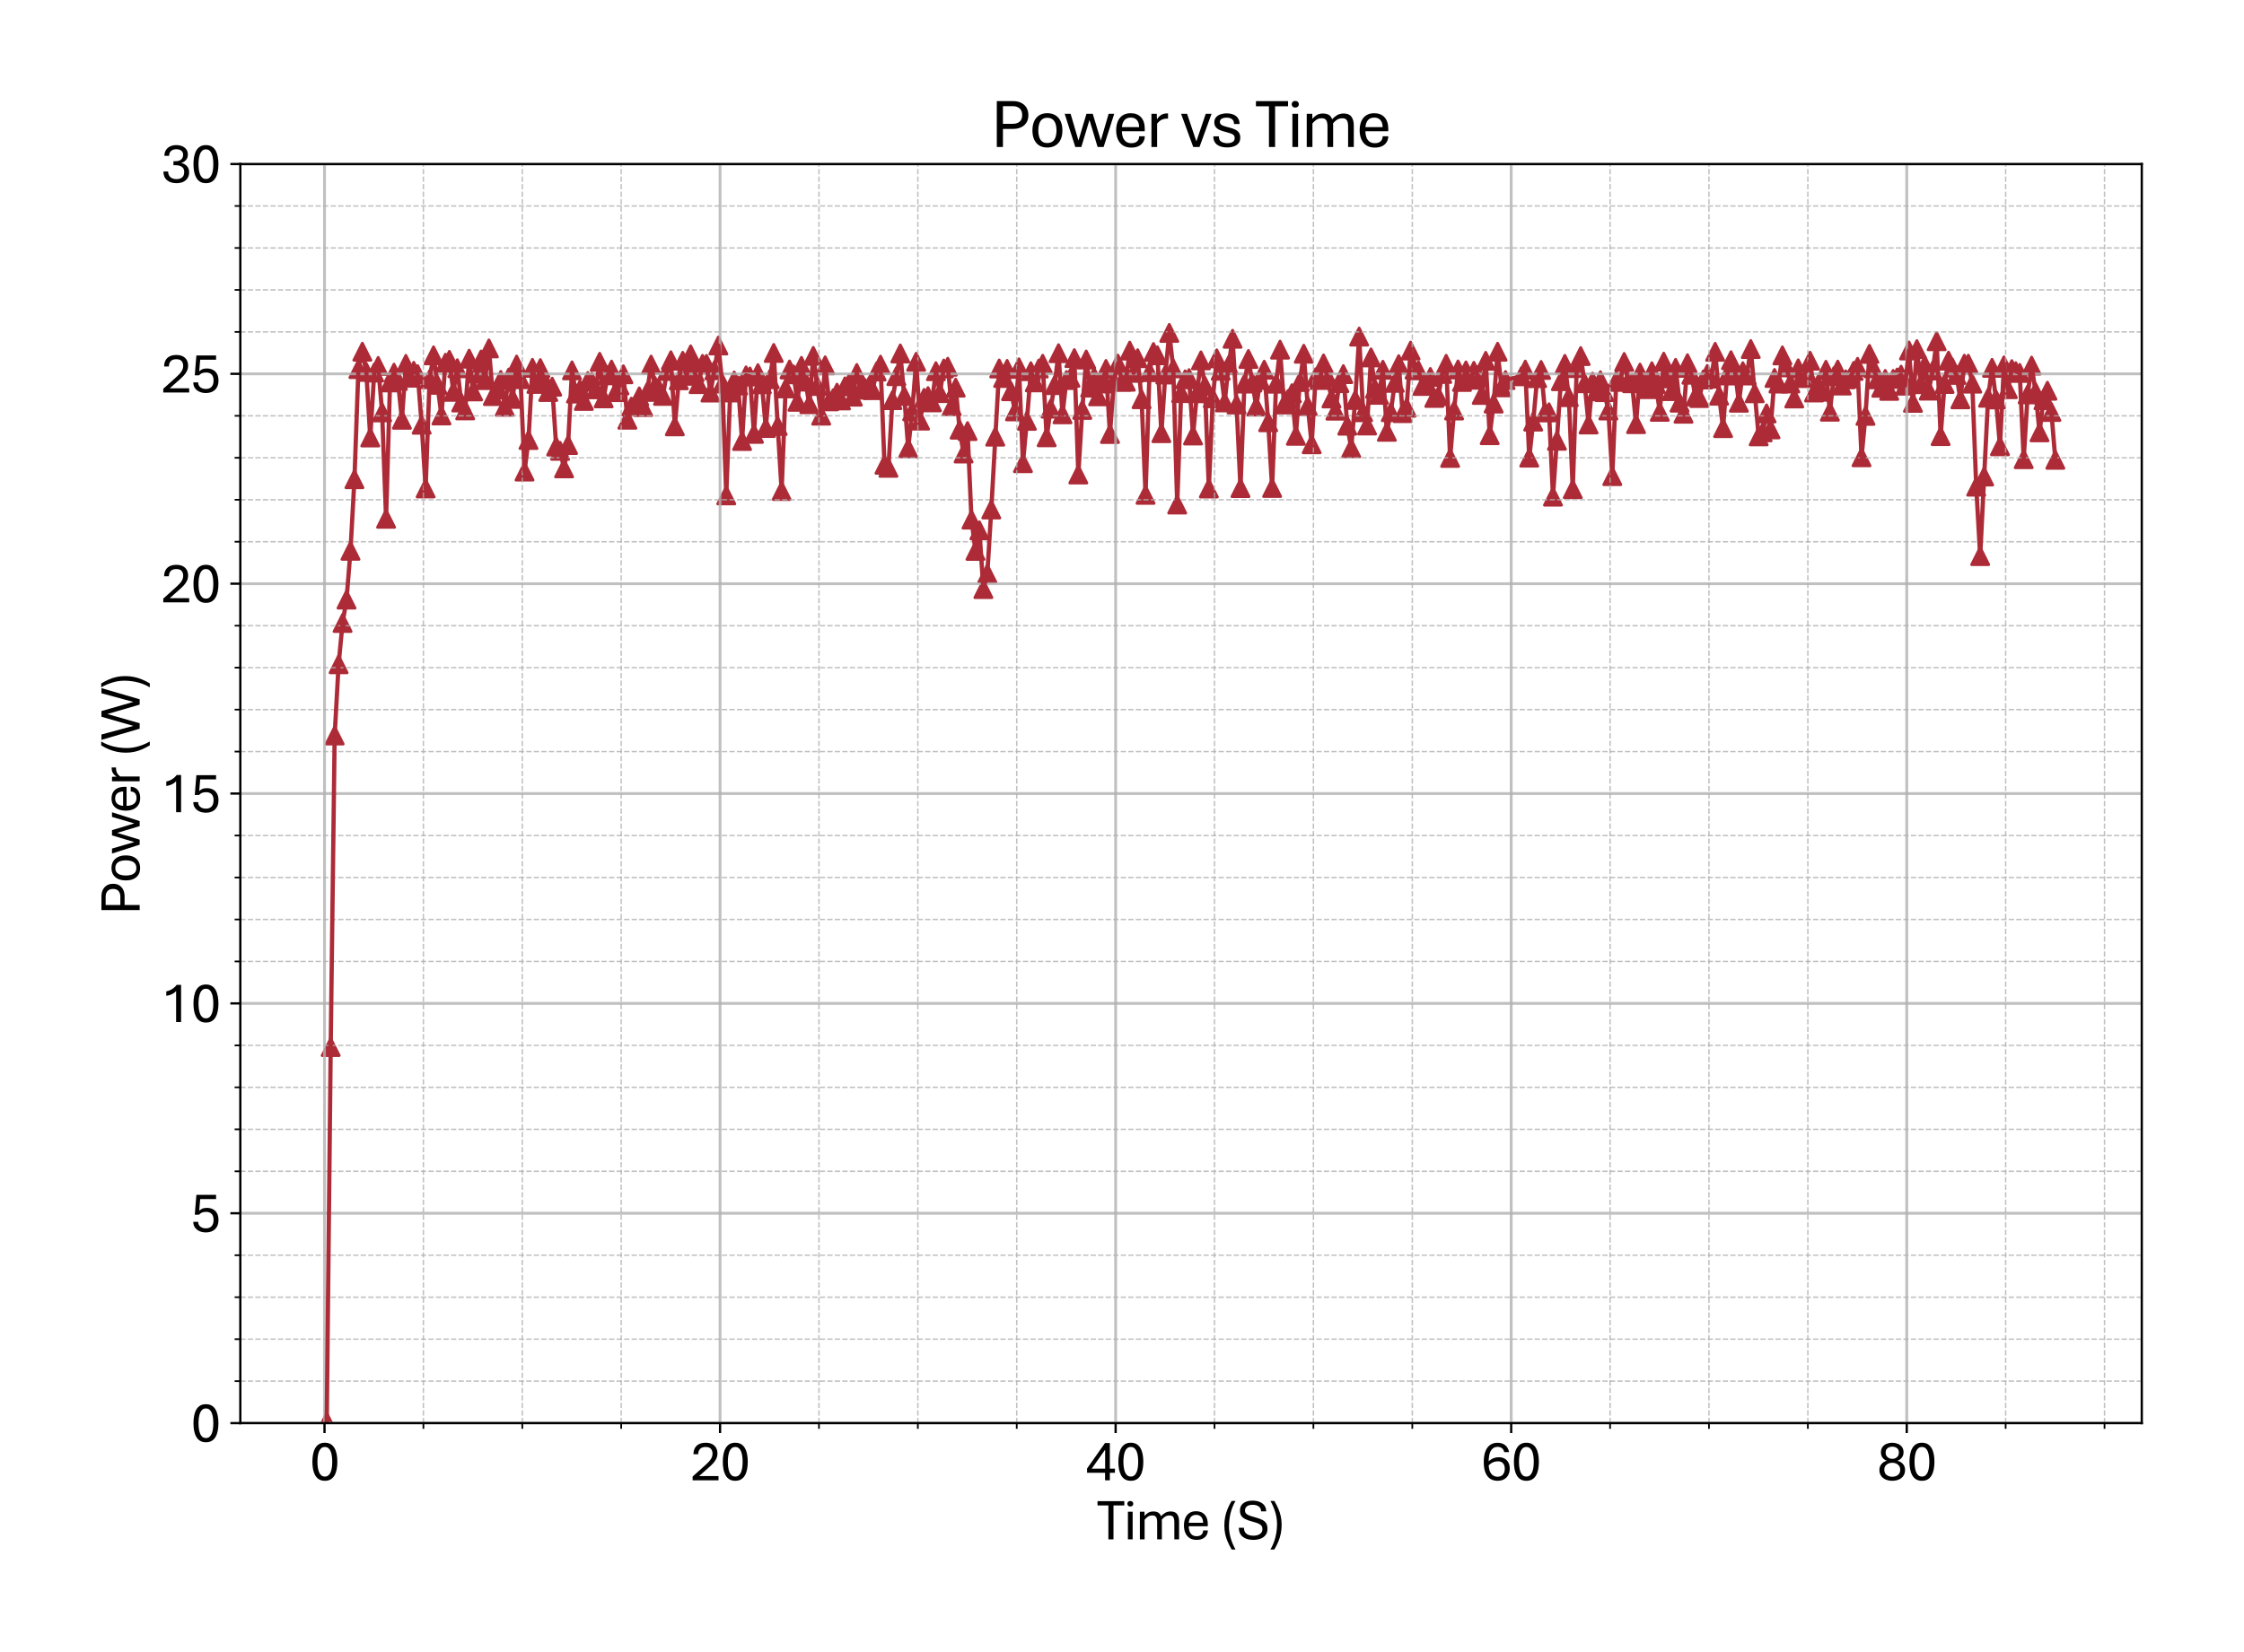 <?xml version="1.0" encoding="utf-8" standalone="no"?>
<!DOCTYPE svg PUBLIC "-//W3C//DTD SVG 1.1//EN"
  "http://www.w3.org/Graphics/SVG/1.1/DTD/svg11.dtd">
<svg xmlns:xlink="http://www.w3.org/1999/xlink" width="790.228pt" height="581.771pt" viewBox="0 0 790.228 581.771" xmlns="http://www.w3.org/2000/svg" version="1.1">
 <defs>
  <style type="text/css">*{stroke-linejoin: round; stroke-linecap: butt}</style>
 </defs>
 <g id="figure_1">
  <g id="patch_1">
   <path d="M 0 581.771 
L 790.228 581.771 
L 790.228 0 
L 0 0 
z
" style="fill: #ffffff"/>
  </g>
  <g id="axes_1">
   <g id="patch_2">
    <path d="M 84.628 501.293 
L 754.228 501.293 
L 754.228 57.773 
L 84.628 57.773 
z
" style="fill: #ffffff"/>
   </g>
   <g id="PathCollection_1">
    <defs>
     <path id="maa692b03f4" d="M 0 -3 
L -3 3 
L 3 3 
z
" style="stroke: #ac2b37"/>
    </defs>
    <g clip-path="url(#pb0ae363beb)">
     <use xlink:href="#maa692b03f4" x="115.064" y="500.79" style="fill: #ac2b37; stroke: #ac2b37"/>
     <use xlink:href="#maa692b03f4" x="116.457" y="368.828" style="fill: #ac2b37; stroke: #ac2b37"/>
     <use xlink:href="#maa692b03f4" x="117.85" y="259.086" style="fill: #ac2b37; stroke: #ac2b37"/>
     <use xlink:href="#maa692b03f4" x="119.243" y="233.998" style="fill: #ac2b37; stroke: #ac2b37"/>
     <use xlink:href="#maa692b03f4" x="120.636" y="219.45" style="fill: #ac2b37; stroke: #ac2b37"/>
     <use xlink:href="#maa692b03f4" x="122.029" y="211.216" style="fill: #ac2b37; stroke: #ac2b37"/>
     <use xlink:href="#maa692b03f4" x="123.422" y="194.022" style="fill: #ac2b37; stroke: #ac2b37"/>
     <use xlink:href="#maa692b03f4" x="124.815" y="168.815" style="fill: #ac2b37; stroke: #ac2b37"/>
     <use xlink:href="#maa692b03f4" x="126.208" y="130.022" style="fill: #ac2b37; stroke: #ac2b37"/>
     <use xlink:href="#maa692b03f4" x="127.601" y="123.887" style="fill: #ac2b37; stroke: #ac2b37"/>
     <use xlink:href="#maa692b03f4" x="128.994" y="130.998" style="fill: #ac2b37; stroke: #ac2b37"/>
     <use xlink:href="#maa692b03f4" x="130.387" y="154.105" style="fill: #ac2b37; stroke: #ac2b37"/>
     <use xlink:href="#maa692b03f4" x="131.78" y="131.249" style="fill: #ac2b37; stroke: #ac2b37"/>
     <use xlink:href="#maa692b03f4" x="133.173" y="128.898" style="fill: #ac2b37; stroke: #ac2b37"/>
     <use xlink:href="#maa692b03f4" x="134.566" y="145.264" style="fill: #ac2b37; stroke: #ac2b37"/>
     <use xlink:href="#maa692b03f4" x="135.959" y="182.742" style="fill: #ac2b37; stroke: #ac2b37"/>
     <use xlink:href="#maa692b03f4" x="137.352" y="134.708" style="fill: #ac2b37; stroke: #ac2b37"/>
     <use xlink:href="#maa692b03f4" x="138.745" y="131.279" style="fill: #ac2b37; stroke: #ac2b37"/>
     <use xlink:href="#maa692b03f4" x="140.138" y="134.147" style="fill: #ac2b37; stroke: #ac2b37"/>
     <use xlink:href="#maa692b03f4" x="141.531" y="147.866" style="fill: #ac2b37; stroke: #ac2b37"/>
     <use xlink:href="#maa692b03f4" x="142.924" y="128.189" style="fill: #ac2b37; stroke: #ac2b37"/>
     <use xlink:href="#maa692b03f4" x="144.317" y="133.053" style="fill: #ac2b37; stroke: #ac2b37"/>
     <use xlink:href="#maa692b03f4" x="145.71" y="130.628" style="fill: #ac2b37; stroke: #ac2b37"/>
     <use xlink:href="#maa692b03f4" x="147.103" y="131.796" style="fill: #ac2b37; stroke: #ac2b37"/>
     <use xlink:href="#maa692b03f4" x="148.496" y="149.611" style="fill: #ac2b37; stroke: #ac2b37"/>
     <use xlink:href="#maa692b03f4" x="149.889" y="172.053" style="fill: #ac2b37; stroke: #ac2b37"/>
     <use xlink:href="#maa692b03f4" x="151.282" y="133.57" style="fill: #ac2b37; stroke: #ac2b37"/>
     <use xlink:href="#maa692b03f4" x="152.675" y="125.173" style="fill: #ac2b37; stroke: #ac2b37"/>
     <use xlink:href="#maa692b03f4" x="154.068" y="135.566" style="fill: #ac2b37; stroke: #ac2b37"/>
     <use xlink:href="#maa692b03f4" x="155.461" y="146.358" style="fill: #ac2b37; stroke: #ac2b37"/>
     <use xlink:href="#maa692b03f4" x="156.854" y="127.775" style="fill: #ac2b37; stroke: #ac2b37"/>
     <use xlink:href="#maa692b03f4" x="158.247" y="126.755" style="fill: #ac2b37; stroke: #ac2b37"/>
     <use xlink:href="#maa692b03f4" x="159.639" y="138.035" style="fill: #ac2b37; stroke: #ac2b37"/>
     <use xlink:href="#maa692b03f4" x="161.032" y="129.711" style="fill: #ac2b37; stroke: #ac2b37"/>
     <use xlink:href="#maa692b03f4" x="162.425" y="141.775" style="fill: #ac2b37; stroke: #ac2b37"/>
     <use xlink:href="#maa692b03f4" x="163.818" y="144.555" style="fill: #ac2b37; stroke: #ac2b37"/>
     <use xlink:href="#maa692b03f4" x="165.211" y="126.341" style="fill: #ac2b37; stroke: #ac2b37"/>
     <use xlink:href="#maa692b03f4" x="166.604" y="137.872" style="fill: #ac2b37; stroke: #ac2b37"/>
     <use xlink:href="#maa692b03f4" x="167.997" y="131.471" style="fill: #ac2b37; stroke: #ac2b37"/>
     <use xlink:href="#maa692b03f4" x="169.39" y="126.636" style="fill: #ac2b37; stroke: #ac2b37"/>
     <use xlink:href="#maa692b03f4" x="170.783" y="133.895" style="fill: #ac2b37; stroke: #ac2b37"/>
     <use xlink:href="#maa692b03f4" x="172.176" y="122.733" style="fill: #ac2b37; stroke: #ac2b37"/>
     <use xlink:href="#maa692b03f4" x="173.569" y="139.513" style="fill: #ac2b37; stroke: #ac2b37"/>
     <use xlink:href="#maa692b03f4" x="174.962" y="137.192" style="fill: #ac2b37; stroke: #ac2b37"/>
     <use xlink:href="#maa692b03f4" x="176.355" y="133.821" style="fill: #ac2b37; stroke: #ac2b37"/>
     <use xlink:href="#maa692b03f4" x="177.748" y="143.298" style="fill: #ac2b37; stroke: #ac2b37"/>
     <use xlink:href="#maa692b03f4" x="179.141" y="132.993" style="fill: #ac2b37; stroke: #ac2b37"/>
     <use xlink:href="#maa692b03f4" x="180.534" y="140.519" style="fill: #ac2b37; stroke: #ac2b37"/>
     <use xlink:href="#maa692b03f4" x="181.927" y="128.41" style="fill: #ac2b37; stroke: #ac2b37"/>
     <use xlink:href="#maa692b03f4" x="183.32" y="133.585" style="fill: #ac2b37; stroke: #ac2b37"/>
     <use xlink:href="#maa692b03f4" x="184.713" y="166.11" style="fill: #ac2b37; stroke: #ac2b37"/>
     <use xlink:href="#maa692b03f4" x="186.106" y="154.992" style="fill: #ac2b37; stroke: #ac2b37"/>
     <use xlink:href="#maa692b03f4" x="187.499" y="129.564" style="fill: #ac2b37; stroke: #ac2b37"/>
     <use xlink:href="#maa692b03f4" x="188.892" y="135.241" style="fill: #ac2b37; stroke: #ac2b37"/>
     <use xlink:href="#maa692b03f4" x="190.285" y="129.667" style="fill: #ac2b37; stroke: #ac2b37"/>
     <use xlink:href="#maa692b03f4" x="191.678" y="133.866" style="fill: #ac2b37; stroke: #ac2b37"/>
     <use xlink:href="#maa692b03f4" x="193.071" y="138.079" style="fill: #ac2b37; stroke: #ac2b37"/>
     <use xlink:href="#maa692b03f4" x="194.464" y="136.202" style="fill: #ac2b37; stroke: #ac2b37"/>
     <use xlink:href="#maa692b03f4" x="195.857" y="157.298" style="fill: #ac2b37; stroke: #ac2b37"/>
     <use xlink:href="#maa692b03f4" x="197.25" y="158.806" style="fill: #ac2b37; stroke: #ac2b37"/>
     <use xlink:href="#maa692b03f4" x="198.643" y="164.986" style="fill: #ac2b37; stroke: #ac2b37"/>
     <use xlink:href="#maa692b03f4" x="200.036" y="156.766" style="fill: #ac2b37; stroke: #ac2b37"/>
     <use xlink:href="#maa692b03f4" x="201.429" y="130.465" style="fill: #ac2b37; stroke: #ac2b37"/>
     <use xlink:href="#maa692b03f4" x="202.822" y="138.626" style="fill: #ac2b37; stroke: #ac2b37"/>
     <use xlink:href="#maa692b03f4" x="204.214" y="137.207" style="fill: #ac2b37; stroke: #ac2b37"/>
     <use xlink:href="#maa692b03f4" x="205.607" y="141.228" style="fill: #ac2b37; stroke: #ac2b37"/>
     <use xlink:href="#maa692b03f4" x="207" y="134.206" style="fill: #ac2b37; stroke: #ac2b37"/>
     <use xlink:href="#maa692b03f4" x="208.393" y="134.457" style="fill: #ac2b37; stroke: #ac2b37"/>
     <use xlink:href="#maa692b03f4" x="209.786" y="137.148" style="fill: #ac2b37; stroke: #ac2b37"/>
     <use xlink:href="#maa692b03f4" x="211.179" y="127.449" style="fill: #ac2b37; stroke: #ac2b37"/>
     <use xlink:href="#maa692b03f4" x="212.572" y="140.312" style="fill: #ac2b37; stroke: #ac2b37"/>
     <use xlink:href="#maa692b03f4" x="213.965" y="132.21" style="fill: #ac2b37; stroke: #ac2b37"/>
     <use xlink:href="#maa692b03f4" x="215.358" y="130.185" style="fill: #ac2b37; stroke: #ac2b37"/>
     <use xlink:href="#maa692b03f4" x="216.751" y="138.124" style="fill: #ac2b37; stroke: #ac2b37"/>
     <use xlink:href="#maa692b03f4" x="218.144" y="135.788" style="fill: #ac2b37; stroke: #ac2b37"/>
     <use xlink:href="#maa692b03f4" x="219.537" y="131.855" style="fill: #ac2b37; stroke: #ac2b37"/>
     <use xlink:href="#maa692b03f4" x="220.93" y="147.851" style="fill: #ac2b37; stroke: #ac2b37"/>
     <use xlink:href="#maa692b03f4" x="222.323" y="143.239" style="fill: #ac2b37; stroke: #ac2b37"/>
     <use xlink:href="#maa692b03f4" x="223.716" y="142.633" style="fill: #ac2b37; stroke: #ac2b37"/>
     <use xlink:href="#maa692b03f4" x="225.109" y="139.632" style="fill: #ac2b37; stroke: #ac2b37"/>
     <use xlink:href="#maa692b03f4" x="226.502" y="143.387" style="fill: #ac2b37; stroke: #ac2b37"/>
     <use xlink:href="#maa692b03f4" x="227.895" y="138.05" style="fill: #ac2b37; stroke: #ac2b37"/>
     <use xlink:href="#maa692b03f4" x="229.288" y="128.425" style="fill: #ac2b37; stroke: #ac2b37"/>
     <use xlink:href="#maa692b03f4" x="230.681" y="135.965" style="fill: #ac2b37; stroke: #ac2b37"/>
     <use xlink:href="#maa692b03f4" x="232.074" y="137.089" style="fill: #ac2b37; stroke: #ac2b37"/>
     <use xlink:href="#maa692b03f4" x="233.467" y="139.454" style="fill: #ac2b37; stroke: #ac2b37"/>
     <use xlink:href="#maa692b03f4" x="234.86" y="130.702" style="fill: #ac2b37; stroke: #ac2b37"/>
     <use xlink:href="#maa692b03f4" x="236.253" y="126.902" style="fill: #ac2b37; stroke: #ac2b37"/>
     <use xlink:href="#maa692b03f4" x="237.646" y="150.173" style="fill: #ac2b37; stroke: #ac2b37"/>
     <use xlink:href="#maa692b03f4" x="239.039" y="133.954" style="fill: #ac2b37; stroke: #ac2b37"/>
     <use xlink:href="#maa692b03f4" x="240.432" y="127.095" style="fill: #ac2b37; stroke: #ac2b37"/>
     <use xlink:href="#maa692b03f4" x="241.825" y="132.373" style="fill: #ac2b37; stroke: #ac2b37"/>
     <use xlink:href="#maa692b03f4" x="243.218" y="124.833" style="fill: #ac2b37; stroke: #ac2b37"/>
     <use xlink:href="#maa692b03f4" x="244.611" y="131.116" style="fill: #ac2b37; stroke: #ac2b37"/>
     <use xlink:href="#maa692b03f4" x="246.004" y="135.315" style="fill: #ac2b37; stroke: #ac2b37"/>
     <use xlink:href="#maa692b03f4" x="247.397" y="128.174" style="fill: #ac2b37; stroke: #ac2b37"/>
     <use xlink:href="#maa692b03f4" x="248.789" y="128.174" style="fill: #ac2b37; stroke: #ac2b37"/>
     <use xlink:href="#maa692b03f4" x="250.182" y="138.271" style="fill: #ac2b37; stroke: #ac2b37"/>
     <use xlink:href="#maa692b03f4" x="251.575" y="130.421" style="fill: #ac2b37; stroke: #ac2b37"/>
     <use xlink:href="#maa692b03f4" x="252.968" y="121.699" style="fill: #ac2b37; stroke: #ac2b37"/>
     <use xlink:href="#maa692b03f4" x="254.361" y="135.122" style="fill: #ac2b37; stroke: #ac2b37"/>
     <use xlink:href="#maa692b03f4" x="255.754" y="174.507" style="fill: #ac2b37; stroke: #ac2b37"/>
     <use xlink:href="#maa692b03f4" x="257.147" y="138.257" style="fill: #ac2b37; stroke: #ac2b37"/>
     <use xlink:href="#maa692b03f4" x="258.54" y="134.028" style="fill: #ac2b37; stroke: #ac2b37"/>
     <use xlink:href="#maa692b03f4" x="259.933" y="135.802" style="fill: #ac2b37; stroke: #ac2b37"/>
     <use xlink:href="#maa692b03f4" x="261.326" y="155.347" style="fill: #ac2b37; stroke: #ac2b37"/>
     <use xlink:href="#maa692b03f4" x="262.719" y="132.225" style="fill: #ac2b37; stroke: #ac2b37"/>
     <use xlink:href="#maa692b03f4" x="264.112" y="132.624" style="fill: #ac2b37; stroke: #ac2b37"/>
     <use xlink:href="#maa692b03f4" x="265.505" y="152.834" style="fill: #ac2b37; stroke: #ac2b37"/>
     <use xlink:href="#maa692b03f4" x="266.898" y="131.441" style="fill: #ac2b37; stroke: #ac2b37"/>
     <use xlink:href="#maa692b03f4" x="268.291" y="135.374" style="fill: #ac2b37; stroke: #ac2b37"/>
     <use xlink:href="#maa692b03f4" x="269.684" y="150.779" style="fill: #ac2b37; stroke: #ac2b37"/>
     <use xlink:href="#maa692b03f4" x="271.077" y="133.585" style="fill: #ac2b37; stroke: #ac2b37"/>
     <use xlink:href="#maa692b03f4" x="272.47" y="124.33" style="fill: #ac2b37; stroke: #ac2b37"/>
     <use xlink:href="#maa692b03f4" x="273.863" y="150.054" style="fill: #ac2b37; stroke: #ac2b37"/>
     <use xlink:href="#maa692b03f4" x="275.256" y="172.955" style="fill: #ac2b37; stroke: #ac2b37"/>
     <use xlink:href="#maa692b03f4" x="276.649" y="136.823" style="fill: #ac2b37; stroke: #ac2b37"/>
     <use xlink:href="#maa692b03f4" x="278.042" y="130.155" style="fill: #ac2b37; stroke: #ac2b37"/>
     <use xlink:href="#maa692b03f4" x="279.435" y="131.87" style="fill: #ac2b37; stroke: #ac2b37"/>
     <use xlink:href="#maa692b03f4" x="280.828" y="141.539" style="fill: #ac2b37; stroke: #ac2b37"/>
     <use xlink:href="#maa692b03f4" x="282.221" y="128.869" style="fill: #ac2b37; stroke: #ac2b37"/>
     <use xlink:href="#maa692b03f4" x="283.614" y="134.428" style="fill: #ac2b37; stroke: #ac2b37"/>
     <use xlink:href="#maa692b03f4" x="285.007" y="142.396" style="fill: #ac2b37; stroke: #ac2b37"/>
     <use xlink:href="#maa692b03f4" x="286.4" y="125.365" style="fill: #ac2b37; stroke: #ac2b37"/>
     <use xlink:href="#maa692b03f4" x="287.793" y="135.965" style="fill: #ac2b37; stroke: #ac2b37"/>
     <use xlink:href="#maa692b03f4" x="289.186" y="146.417" style="fill: #ac2b37; stroke: #ac2b37"/>
     <use xlink:href="#maa692b03f4" x="290.579" y="128.691" style="fill: #ac2b37; stroke: #ac2b37"/>
     <use xlink:href="#maa692b03f4" x="291.971" y="141.376" style="fill: #ac2b37; stroke: #ac2b37"/>
     <use xlink:href="#maa692b03f4" x="293.364" y="140.312" style="fill: #ac2b37; stroke: #ac2b37"/>
     <use xlink:href="#maa692b03f4" x="294.757" y="138.316" style="fill: #ac2b37; stroke: #ac2b37"/>
     <use xlink:href="#maa692b03f4" x="296.15" y="141.066" style="fill: #ac2b37; stroke: #ac2b37"/>
     <use xlink:href="#maa692b03f4" x="297.543" y="136.098" style="fill: #ac2b37; stroke: #ac2b37"/>
     <use xlink:href="#maa692b03f4" x="298.936" y="135.167" style="fill: #ac2b37; stroke: #ac2b37"/>
     <use xlink:href="#maa692b03f4" x="300.329" y="139.735" style="fill: #ac2b37; stroke: #ac2b37"/>
     <use xlink:href="#maa692b03f4" x="301.722" y="131.382" style="fill: #ac2b37; stroke: #ac2b37"/>
     <use xlink:href="#maa692b03f4" x="303.115" y="137.266" style="fill: #ac2b37; stroke: #ac2b37"/>
     <use xlink:href="#maa692b03f4" x="304.508" y="136.601" style="fill: #ac2b37; stroke: #ac2b37"/>
     <use xlink:href="#maa692b03f4" x="305.901" y="136.335" style="fill: #ac2b37; stroke: #ac2b37"/>
     <use xlink:href="#maa692b03f4" x="307.294" y="137.443" style="fill: #ac2b37; stroke: #ac2b37"/>
     <use xlink:href="#maa692b03f4" x="308.687" y="130.865" style="fill: #ac2b37; stroke: #ac2b37"/>
     <use xlink:href="#maa692b03f4" x="310.08" y="128.455" style="fill: #ac2b37; stroke: #ac2b37"/>
     <use xlink:href="#maa692b03f4" x="311.473" y="163.715" style="fill: #ac2b37; stroke: #ac2b37"/>
     <use xlink:href="#maa692b03f4" x="312.866" y="164.794" style="fill: #ac2b37; stroke: #ac2b37"/>
     <use xlink:href="#maa692b03f4" x="314.259" y="140.962" style="fill: #ac2b37; stroke: #ac2b37"/>
     <use xlink:href="#maa692b03f4" x="315.652" y="132.506" style="fill: #ac2b37; stroke: #ac2b37"/>
     <use xlink:href="#maa692b03f4" x="317.045" y="124.507" style="fill: #ac2b37; stroke: #ac2b37"/>
     <use xlink:href="#maa692b03f4" x="318.438" y="139.484" style="fill: #ac2b37; stroke: #ac2b37"/>
     <use xlink:href="#maa692b03f4" x="319.831" y="157.949" style="fill: #ac2b37; stroke: #ac2b37"/>
     <use xlink:href="#maa692b03f4" x="321.224" y="144.909" style="fill: #ac2b37; stroke: #ac2b37"/>
     <use xlink:href="#maa692b03f4" x="322.617" y="127.449" style="fill: #ac2b37; stroke: #ac2b37"/>
     <use xlink:href="#maa692b03f4" x="324.01" y="148.162" style="fill: #ac2b37; stroke: #ac2b37"/>
     <use xlink:href="#maa692b03f4" x="325.403" y="140.164" style="fill: #ac2b37; stroke: #ac2b37"/>
     <use xlink:href="#maa692b03f4" x="326.796" y="139.528" style="fill: #ac2b37; stroke: #ac2b37"/>
     <use xlink:href="#maa692b03f4" x="328.189" y="141.731" style="fill: #ac2b37; stroke: #ac2b37"/>
     <use xlink:href="#maa692b03f4" x="329.582" y="130.761" style="fill: #ac2b37; stroke: #ac2b37"/>
     <use xlink:href="#maa692b03f4" x="330.975" y="138.464" style="fill: #ac2b37; stroke: #ac2b37"/>
     <use xlink:href="#maa692b03f4" x="332.368" y="129.8" style="fill: #ac2b37; stroke: #ac2b37"/>
     <use xlink:href="#maa692b03f4" x="333.761" y="129.179" style="fill: #ac2b37; stroke: #ac2b37"/>
     <use xlink:href="#maa692b03f4" x="335.154" y="143.106" style="fill: #ac2b37; stroke: #ac2b37"/>
     <use xlink:href="#maa692b03f4" x="336.546" y="136.556" style="fill: #ac2b37; stroke: #ac2b37"/>
     <use xlink:href="#maa692b03f4" x="337.939" y="151.355" style="fill: #ac2b37; stroke: #ac2b37"/>
     <use xlink:href="#maa692b03f4" x="339.332" y="159.753" style="fill: #ac2b37; stroke: #ac2b37"/>
     <use xlink:href="#maa692b03f4" x="340.725" y="151.858" style="fill: #ac2b37; stroke: #ac2b37"/>
     <use xlink:href="#maa692b03f4" x="342.118" y="183.037" style="fill: #ac2b37; stroke: #ac2b37"/>
     <use xlink:href="#maa692b03f4" x="343.511" y="194.051" style="fill: #ac2b37; stroke: #ac2b37"/>
     <use xlink:href="#maa692b03f4" x="344.904" y="186.822" style="fill: #ac2b37; stroke: #ac2b37"/>
     <use xlink:href="#maa692b03f4" x="346.297" y="207.505" style="fill: #ac2b37; stroke: #ac2b37"/>
     <use xlink:href="#maa692b03f4" x="347.69" y="202.035" style="fill: #ac2b37; stroke: #ac2b37"/>
     <use xlink:href="#maa692b03f4" x="349.083" y="179.474" style="fill: #ac2b37; stroke: #ac2b37"/>
     <use xlink:href="#maa692b03f4" x="350.476" y="153.809" style="fill: #ac2b37; stroke: #ac2b37"/>
     <use xlink:href="#maa692b03f4" x="351.869" y="129.8" style="fill: #ac2b37; stroke: #ac2b37"/>
     <use xlink:href="#maa692b03f4" x="353.262" y="133.156" style="fill: #ac2b37; stroke: #ac2b37"/>
     <use xlink:href="#maa692b03f4" x="354.655" y="129.948" style="fill: #ac2b37; stroke: #ac2b37"/>
     <use xlink:href="#maa692b03f4" x="356.048" y="137.813" style="fill: #ac2b37; stroke: #ac2b37"/>
     <use xlink:href="#maa692b03f4" x="357.441" y="144.909" style="fill: #ac2b37; stroke: #ac2b37"/>
     <use xlink:href="#maa692b03f4" x="358.834" y="129.401" style="fill: #ac2b37; stroke: #ac2b37"/>
     <use xlink:href="#maa692b03f4" x="360.227" y="163.168" style="fill: #ac2b37; stroke: #ac2b37"/>
     <use xlink:href="#maa692b03f4" x="361.62" y="148.236" style="fill: #ac2b37; stroke: #ac2b37"/>
     <use xlink:href="#maa692b03f4" x="363.013" y="130.761" style="fill: #ac2b37; stroke: #ac2b37"/>
     <use xlink:href="#maa692b03f4" x="364.406" y="134.694" style="fill: #ac2b37; stroke: #ac2b37"/>
     <use xlink:href="#maa692b03f4" x="365.799" y="129.815" style="fill: #ac2b37; stroke: #ac2b37"/>
     <use xlink:href="#maa692b03f4" x="367.192" y="128.13" style="fill: #ac2b37; stroke: #ac2b37"/>
     <use xlink:href="#maa692b03f4" x="368.585" y="154.031" style="fill: #ac2b37; stroke: #ac2b37"/>
     <use xlink:href="#maa692b03f4" x="369.978" y="143.948" style="fill: #ac2b37; stroke: #ac2b37"/>
     <use xlink:href="#maa692b03f4" x="371.371" y="135.655" style="fill: #ac2b37; stroke: #ac2b37"/>
     <use xlink:href="#maa692b03f4" x="372.764" y="124.419" style="fill: #ac2b37; stroke: #ac2b37"/>
     <use xlink:href="#maa692b03f4" x="374.157" y="145.944" style="fill: #ac2b37; stroke: #ac2b37"/>
     <use xlink:href="#maa692b03f4" x="375.55" y="133.866" style="fill: #ac2b37; stroke: #ac2b37"/>
     <use xlink:href="#maa692b03f4" x="376.943" y="133.082" style="fill: #ac2b37; stroke: #ac2b37"/>
     <use xlink:href="#maa692b03f4" x="378.336" y="126.148" style="fill: #ac2b37; stroke: #ac2b37"/>
     <use xlink:href="#maa692b03f4" x="379.729" y="167.145" style="fill: #ac2b37; stroke: #ac2b37"/>
     <use xlink:href="#maa692b03f4" x="381.121" y="144.392" style="fill: #ac2b37; stroke: #ac2b37"/>
     <use xlink:href="#maa692b03f4" x="382.514" y="126.636" style="fill: #ac2b37; stroke: #ac2b37"/>
     <use xlink:href="#maa692b03f4" x="383.907" y="136.527" style="fill: #ac2b37; stroke: #ac2b37"/>
     <use xlink:href="#maa692b03f4" x="385.3" y="132.816" style="fill: #ac2b37; stroke: #ac2b37"/>
     <use xlink:href="#maa692b03f4" x="386.693" y="139.602" style="fill: #ac2b37; stroke: #ac2b37"/>
     <use xlink:href="#maa692b03f4" x="388.086" y="135.122" style="fill: #ac2b37; stroke: #ac2b37"/>
     <use xlink:href="#maa692b03f4" x="389.479" y="129.963" style="fill: #ac2b37; stroke: #ac2b37"/>
     <use xlink:href="#maa692b03f4" x="390.872" y="152.878" style="fill: #ac2b37; stroke: #ac2b37"/>
     <use xlink:href="#maa692b03f4" x="392.265" y="134.265" style="fill: #ac2b37; stroke: #ac2b37"/>
     <use xlink:href="#maa692b03f4" x="393.658" y="128.07" style="fill: #ac2b37; stroke: #ac2b37"/>
     <use xlink:href="#maa692b03f4" x="395.051" y="134.472" style="fill: #ac2b37; stroke: #ac2b37"/>
     <use xlink:href="#maa692b03f4" x="396.444" y="134.472" style="fill: #ac2b37; stroke: #ac2b37"/>
     <use xlink:href="#maa692b03f4" x="397.837" y="123.502" style="fill: #ac2b37; stroke: #ac2b37"/>
     <use xlink:href="#maa692b03f4" x="399.23" y="131.338" style="fill: #ac2b37; stroke: #ac2b37"/>
     <use xlink:href="#maa692b03f4" x="400.623" y="126.178" style="fill: #ac2b37; stroke: #ac2b37"/>
     <use xlink:href="#maa692b03f4" x="402.016" y="140.622" style="fill: #ac2b37; stroke: #ac2b37"/>
     <use xlink:href="#maa692b03f4" x="403.409" y="174.315" style="fill: #ac2b37; stroke: #ac2b37"/>
     <use xlink:href="#maa692b03f4" x="404.802" y="131.086" style="fill: #ac2b37; stroke: #ac2b37"/>
     <use xlink:href="#maa692b03f4" x="406.195" y="123.99" style="fill: #ac2b37; stroke: #ac2b37"/>
     <use xlink:href="#maa692b03f4" x="407.588" y="125.158" style="fill: #ac2b37; stroke: #ac2b37"/>
     <use xlink:href="#maa692b03f4" x="408.981" y="152.582" style="fill: #ac2b37; stroke: #ac2b37"/>
     <use xlink:href="#maa692b03f4" x="410.374" y="131.929" style="fill: #ac2b37; stroke: #ac2b37"/>
     <use xlink:href="#maa692b03f4" x="411.767" y="117.263" style="fill: #ac2b37; stroke: #ac2b37"/>
     <use xlink:href="#maa692b03f4" x="413.16" y="129.756" style="fill: #ac2b37; stroke: #ac2b37"/>
     <use xlink:href="#maa692b03f4" x="414.553" y="177.73" style="fill: #ac2b37; stroke: #ac2b37"/>
     <use xlink:href="#maa692b03f4" x="415.946" y="138.464" style="fill: #ac2b37; stroke: #ac2b37"/>
     <use xlink:href="#maa692b03f4" x="417.339" y="133.614" style="fill: #ac2b37; stroke: #ac2b37"/>
     <use xlink:href="#maa692b03f4" x="418.732" y="133.2" style="fill: #ac2b37; stroke: #ac2b37"/>
     <use xlink:href="#maa692b03f4" x="420.125" y="153.41" style="fill: #ac2b37; stroke: #ac2b37"/>
     <use xlink:href="#maa692b03f4" x="421.518" y="138.523" style="fill: #ac2b37; stroke: #ac2b37"/>
     <use xlink:href="#maa692b03f4" x="422.911" y="126.947" style="fill: #ac2b37; stroke: #ac2b37"/>
     <use xlink:href="#maa692b03f4" x="424.304" y="135.876" style="fill: #ac2b37; stroke: #ac2b37"/>
     <use xlink:href="#maa692b03f4" x="425.696" y="172.068" style="fill: #ac2b37; stroke: #ac2b37"/>
     <use xlink:href="#maa692b03f4" x="427.089" y="140.297" style="fill: #ac2b37; stroke: #ac2b37"/>
     <use xlink:href="#maa692b03f4" x="428.482" y="126.237" style="fill: #ac2b37; stroke: #ac2b37"/>
     <use xlink:href="#maa692b03f4" x="429.875" y="130.598" style="fill: #ac2b37; stroke: #ac2b37"/>
     <use xlink:href="#maa692b03f4" x="431.268" y="141.746" style="fill: #ac2b37; stroke: #ac2b37"/>
     <use xlink:href="#maa692b03f4" x="432.661" y="128.647" style="fill: #ac2b37; stroke: #ac2b37"/>
     <use xlink:href="#maa692b03f4" x="434.054" y="119.333" style="fill: #ac2b37; stroke: #ac2b37"/>
     <use xlink:href="#maa692b03f4" x="435.447" y="142.485" style="fill: #ac2b37; stroke: #ac2b37"/>
     <use xlink:href="#maa692b03f4" x="436.84" y="171.935" style="fill: #ac2b37; stroke: #ac2b37"/>
     <use xlink:href="#maa692b03f4" x="438.233" y="135.108" style="fill: #ac2b37; stroke: #ac2b37"/>
     <use xlink:href="#maa692b03f4" x="439.626" y="126.459" style="fill: #ac2b37; stroke: #ac2b37"/>
     <use xlink:href="#maa692b03f4" x="441.019" y="134.768" style="fill: #ac2b37; stroke: #ac2b37"/>
     <use xlink:href="#maa692b03f4" x="442.412" y="143.239" style="fill: #ac2b37; stroke: #ac2b37"/>
     <use xlink:href="#maa692b03f4" x="443.805" y="133.881" style="fill: #ac2b37; stroke: #ac2b37"/>
     <use xlink:href="#maa692b03f4" x="445.198" y="130.229" style="fill: #ac2b37; stroke: #ac2b37"/>
     <use xlink:href="#maa692b03f4" x="446.591" y="148.753" style="fill: #ac2b37; stroke: #ac2b37"/>
     <use xlink:href="#maa692b03f4" x="447.984" y="171.89" style="fill: #ac2b37; stroke: #ac2b37"/>
     <use xlink:href="#maa692b03f4" x="449.377" y="135.152" style="fill: #ac2b37; stroke: #ac2b37"/>
     <use xlink:href="#maa692b03f4" x="450.77" y="123.162" style="fill: #ac2b37; stroke: #ac2b37"/>
     <use xlink:href="#maa692b03f4" x="452.163" y="142.5" style="fill: #ac2b37; stroke: #ac2b37"/>
     <use xlink:href="#maa692b03f4" x="453.556" y="140.563" style="fill: #ac2b37; stroke: #ac2b37"/>
     <use xlink:href="#maa692b03f4" x="454.949" y="138.508" style="fill: #ac2b37; stroke: #ac2b37"/>
     <use xlink:href="#maa692b03f4" x="456.342" y="153.514" style="fill: #ac2b37; stroke: #ac2b37"/>
     <use xlink:href="#maa692b03f4" x="457.735" y="134.561" style="fill: #ac2b37; stroke: #ac2b37"/>
     <use xlink:href="#maa692b03f4" x="459.128" y="124.611" style="fill: #ac2b37; stroke: #ac2b37"/>
     <use xlink:href="#maa692b03f4" x="460.521" y="143.017" style="fill: #ac2b37; stroke: #ac2b37"/>
     <use xlink:href="#maa692b03f4" x="461.914" y="156.5" style="fill: #ac2b37; stroke: #ac2b37"/>
     <use xlink:href="#maa692b03f4" x="463.307" y="132.905" style="fill: #ac2b37; stroke: #ac2b37"/>
     <use xlink:href="#maa692b03f4" x="464.7" y="133.851" style="fill: #ac2b37; stroke: #ac2b37"/>
     <use xlink:href="#maa692b03f4" x="466.093" y="128.026" style="fill: #ac2b37; stroke: #ac2b37"/>
     <use xlink:href="#maa692b03f4" x="467.486" y="132.787" style="fill: #ac2b37; stroke: #ac2b37"/>
     <use xlink:href="#maa692b03f4" x="468.879" y="140.371" style="fill: #ac2b37; stroke: #ac2b37"/>
     <use xlink:href="#maa692b03f4" x="470.271" y="144.658" style="fill: #ac2b37; stroke: #ac2b37"/>
     <use xlink:href="#maa692b03f4" x="471.664" y="134.96" style="fill: #ac2b37; stroke: #ac2b37"/>
     <use xlink:href="#maa692b03f4" x="473.057" y="131.781" style="fill: #ac2b37; stroke: #ac2b37"/>
     <use xlink:href="#maa692b03f4" x="474.45" y="149.951" style="fill: #ac2b37; stroke: #ac2b37"/>
     <use xlink:href="#maa692b03f4" x="475.843" y="157.905" style="fill: #ac2b37; stroke: #ac2b37"/>
     <use xlink:href="#maa692b03f4" x="477.236" y="140.888" style="fill: #ac2b37; stroke: #ac2b37"/>
     <use xlink:href="#maa692b03f4" x="478.629" y="118.564" style="fill: #ac2b37; stroke: #ac2b37"/>
     <use xlink:href="#maa692b03f4" x="480.022" y="145.22" style="fill: #ac2b37; stroke: #ac2b37"/>
     <use xlink:href="#maa692b03f4" x="481.415" y="149.892" style="fill: #ac2b37; stroke: #ac2b37"/>
     <use xlink:href="#maa692b03f4" x="482.808" y="125.897" style="fill: #ac2b37; stroke: #ac2b37"/>
     <use xlink:href="#maa692b03f4" x="484.201" y="136.926" style="fill: #ac2b37; stroke: #ac2b37"/>
     <use xlink:href="#maa692b03f4" x="485.594" y="139.07" style="fill: #ac2b37; stroke: #ac2b37"/>
     <use xlink:href="#maa692b03f4" x="486.987" y="130.244" style="fill: #ac2b37; stroke: #ac2b37"/>
     <use xlink:href="#maa692b03f4" x="488.38" y="152.109" style="fill: #ac2b37; stroke: #ac2b37"/>
     <use xlink:href="#maa692b03f4" x="489.773" y="145.19" style="fill: #ac2b37; stroke: #ac2b37"/>
     <use xlink:href="#maa692b03f4" x="491.166" y="134.856" style="fill: #ac2b37; stroke: #ac2b37"/>
     <use xlink:href="#maa692b03f4" x="492.559" y="128.277" style="fill: #ac2b37; stroke: #ac2b37"/>
     <use xlink:href="#maa692b03f4" x="493.952" y="145.53" style="fill: #ac2b37; stroke: #ac2b37"/>
     <use xlink:href="#maa692b03f4" x="495.345" y="143.623" style="fill: #ac2b37; stroke: #ac2b37"/>
     <use xlink:href="#maa692b03f4" x="496.738" y="123.487" style="fill: #ac2b37; stroke: #ac2b37"/>
     <use xlink:href="#maa692b03f4" x="498.131" y="130.185" style="fill: #ac2b37; stroke: #ac2b37"/>
     <use xlink:href="#maa692b03f4" x="499.524" y="130.465" style="fill: #ac2b37; stroke: #ac2b37"/>
     <use xlink:href="#maa692b03f4" x="500.917" y="135.965" style="fill: #ac2b37; stroke: #ac2b37"/>
     <use xlink:href="#maa692b03f4" x="502.31" y="135.522" style="fill: #ac2b37; stroke: #ac2b37"/>
     <use xlink:href="#maa692b03f4" x="503.703" y="132.787" style="fill: #ac2b37; stroke: #ac2b37"/>
     <use xlink:href="#maa692b03f4" x="505.096" y="140.179" style="fill: #ac2b37; stroke: #ac2b37"/>
     <use xlink:href="#maa692b03f4" x="506.489" y="139.558" style="fill: #ac2b37; stroke: #ac2b37"/>
     <use xlink:href="#maa692b03f4" x="507.882" y="131.722" style="fill: #ac2b37; stroke: #ac2b37"/>
     <use xlink:href="#maa692b03f4" x="509.275" y="128.159" style="fill: #ac2b37; stroke: #ac2b37"/>
     <use xlink:href="#maa692b03f4" x="510.668" y="161.305" style="fill: #ac2b37; stroke: #ac2b37"/>
     <use xlink:href="#maa692b03f4" x="512.061" y="144.599" style="fill: #ac2b37; stroke: #ac2b37"/>
     <use xlink:href="#maa692b03f4" x="513.454" y="130.14" style="fill: #ac2b37; stroke: #ac2b37"/>
     <use xlink:href="#maa692b03f4" x="514.846" y="134.546" style="fill: #ac2b37; stroke: #ac2b37"/>
     <use xlink:href="#maa692b03f4" x="516.239" y="130.48" style="fill: #ac2b37; stroke: #ac2b37"/>
     <use xlink:href="#maa692b03f4" x="517.632" y="133.777" style="fill: #ac2b37; stroke: #ac2b37"/>
     <use xlink:href="#maa692b03f4" x="519.025" y="130.628" style="fill: #ac2b37; stroke: #ac2b37"/>
     <use xlink:href="#maa692b03f4" x="520.418" y="132.092" style="fill: #ac2b37; stroke: #ac2b37"/>
     <use xlink:href="#maa692b03f4" x="521.811" y="139.114" style="fill: #ac2b37; stroke: #ac2b37"/>
     <use xlink:href="#maa692b03f4" x="523.204" y="127.109" style="fill: #ac2b37; stroke: #ac2b37"/>
     <use xlink:href="#maa692b03f4" x="524.597" y="153.292" style="fill: #ac2b37; stroke: #ac2b37"/>
     <use xlink:href="#maa692b03f4" x="525.99" y="142.16" style="fill: #ac2b37; stroke: #ac2b37"/>
     <use xlink:href="#maa692b03f4" x="527.383" y="123.901" style="fill: #ac2b37; stroke: #ac2b37"/>
     <use xlink:href="#maa692b03f4" x="528.776" y="136.453" style="fill: #ac2b37; stroke: #ac2b37"/>
     <use xlink:href="#maa692b03f4" x="530.169" y="133.866" style="fill: #ac2b37; stroke: #ac2b37"/>
     <use xlink:href="#maa692b03f4" x="535.741" y="132.535" style="fill: #ac2b37; stroke: #ac2b37"/>
     <use xlink:href="#maa692b03f4" x="537.134" y="130.199" style="fill: #ac2b37; stroke: #ac2b37"/>
     <use xlink:href="#maa692b03f4" x="538.527" y="161.201" style="fill: #ac2b37; stroke: #ac2b37"/>
     <use xlink:href="#maa692b03f4" x="539.92" y="148.517" style="fill: #ac2b37; stroke: #ac2b37"/>
     <use xlink:href="#maa692b03f4" x="541.313" y="133.215" style="fill: #ac2b37; stroke: #ac2b37"/>
     <use xlink:href="#maa692b03f4" x="542.706" y="130.318" style="fill: #ac2b37; stroke: #ac2b37"/>
     <use xlink:href="#maa692b03f4" x="544.099" y="145.22" style="fill: #ac2b37; stroke: #ac2b37"/>
     <use xlink:href="#maa692b03f4" x="545.492" y="145.22" style="fill: #ac2b37; stroke: #ac2b37"/>
     <use xlink:href="#maa692b03f4" x="546.885" y="174.936" style="fill: #ac2b37; stroke: #ac2b37"/>
     <use xlink:href="#maa692b03f4" x="548.278" y="155.258" style="fill: #ac2b37; stroke: #ac2b37"/>
     <use xlink:href="#maa692b03f4" x="549.671" y="134.28" style="fill: #ac2b37; stroke: #ac2b37"/>
     <use xlink:href="#maa692b03f4" x="551.064" y="128.174" style="fill: #ac2b37; stroke: #ac2b37"/>
     <use xlink:href="#maa692b03f4" x="552.457" y="139.898" style="fill: #ac2b37; stroke: #ac2b37"/>
     <use xlink:href="#maa692b03f4" x="553.85" y="172.334" style="fill: #ac2b37; stroke: #ac2b37"/>
     <use xlink:href="#maa692b03f4" x="555.243" y="129.652" style="fill: #ac2b37; stroke: #ac2b37"/>
     <use xlink:href="#maa692b03f4" x="556.636" y="125.424" style="fill: #ac2b37; stroke: #ac2b37"/>
     <use xlink:href="#maa692b03f4" x="558.028" y="135.019" style="fill: #ac2b37; stroke: #ac2b37"/>
     <use xlink:href="#maa692b03f4" x="559.421" y="149.522" style="fill: #ac2b37; stroke: #ac2b37"/>
     <use xlink:href="#maa692b03f4" x="560.814" y="134.428" style="fill: #ac2b37; stroke: #ac2b37"/>
     <use xlink:href="#maa692b03f4" x="562.207" y="137.828" style="fill: #ac2b37; stroke: #ac2b37"/>
     <use xlink:href="#maa692b03f4" x="563.6" y="133.94" style="fill: #ac2b37; stroke: #ac2b37"/>
     <use xlink:href="#maa692b03f4" x="564.993" y="138.124" style="fill: #ac2b37; stroke: #ac2b37"/>
     <use xlink:href="#maa692b03f4" x="566.386" y="144.599" style="fill: #ac2b37; stroke: #ac2b37"/>
     <use xlink:href="#maa692b03f4" x="567.779" y="167.721" style="fill: #ac2b37; stroke: #ac2b37"/>
     <use xlink:href="#maa692b03f4" x="569.172" y="134.043" style="fill: #ac2b37; stroke: #ac2b37"/>
     <use xlink:href="#maa692b03f4" x="570.565" y="134.531" style="fill: #ac2b37; stroke: #ac2b37"/>
     <use xlink:href="#maa692b03f4" x="571.958" y="127.494" style="fill: #ac2b37; stroke: #ac2b37"/>
     <use xlink:href="#maa692b03f4" x="573.351" y="134.191" style="fill: #ac2b37; stroke: #ac2b37"/>
     <use xlink:href="#maa692b03f4" x="574.744" y="135.004" style="fill: #ac2b37; stroke: #ac2b37"/>
     <use xlink:href="#maa692b03f4" x="576.137" y="149.404" style="fill: #ac2b37; stroke: #ac2b37"/>
     <use xlink:href="#maa692b03f4" x="577.53" y="131.249" style="fill: #ac2b37; stroke: #ac2b37"/>
     <use xlink:href="#maa692b03f4" x="578.923" y="134.501" style="fill: #ac2b37; stroke: #ac2b37"/>
     <use xlink:href="#maa692b03f4" x="580.316" y="137.074" style="fill: #ac2b37; stroke: #ac2b37"/>
     <use xlink:href="#maa692b03f4" x="581.709" y="130.776" style="fill: #ac2b37; stroke: #ac2b37"/>
     <use xlink:href="#maa692b03f4" x="583.102" y="135.241" style="fill: #ac2b37; stroke: #ac2b37"/>
     <use xlink:href="#maa692b03f4" x="584.495" y="145.072" style="fill: #ac2b37; stroke: #ac2b37"/>
     <use xlink:href="#maa692b03f4" x="585.888" y="127.405" style="fill: #ac2b37; stroke: #ac2b37"/>
     <use xlink:href="#maa692b03f4" x="587.281" y="133.304" style="fill: #ac2b37; stroke: #ac2b37"/>
     <use xlink:href="#maa692b03f4" x="588.674" y="137.769" style="fill: #ac2b37; stroke: #ac2b37"/>
     <use xlink:href="#maa692b03f4" x="590.067" y="129.578" style="fill: #ac2b37; stroke: #ac2b37"/>
     <use xlink:href="#maa692b03f4" x="591.46" y="141.849" style="fill: #ac2b37; stroke: #ac2b37"/>
     <use xlink:href="#maa692b03f4" x="592.853" y="145.737" style="fill: #ac2b37; stroke: #ac2b37"/>
     <use xlink:href="#maa692b03f4" x="594.246" y="127.952" style="fill: #ac2b37; stroke: #ac2b37"/>
     <use xlink:href="#maa692b03f4" x="595.639" y="132.003" style="fill: #ac2b37; stroke: #ac2b37"/>
     <use xlink:href="#maa692b03f4" x="597.032" y="139.676" style="fill: #ac2b37; stroke: #ac2b37"/>
     <use xlink:href="#maa692b03f4" x="598.425" y="140.208" style="fill: #ac2b37; stroke: #ac2b37"/>
     <use xlink:href="#maa692b03f4" x="599.818" y="133.674" style="fill: #ac2b37; stroke: #ac2b37"/>
     <use xlink:href="#maa692b03f4" x="601.211" y="131.722" style="fill: #ac2b37; stroke: #ac2b37"/>
     <use xlink:href="#maa692b03f4" x="602.603" y="133.378" style="fill: #ac2b37; stroke: #ac2b37"/>
     <use xlink:href="#maa692b03f4" x="603.996" y="123.931" style="fill: #ac2b37; stroke: #ac2b37"/>
     <use xlink:href="#maa692b03f4" x="605.389" y="139.395" style="fill: #ac2b37; stroke: #ac2b37"/>
     <use xlink:href="#maa692b03f4" x="606.782" y="150.808" style="fill: #ac2b37; stroke: #ac2b37"/>
     <use xlink:href="#maa692b03f4" x="608.175" y="132.269" style="fill: #ac2b37; stroke: #ac2b37"/>
     <use xlink:href="#maa692b03f4" x="609.568" y="126.888" style="fill: #ac2b37; stroke: #ac2b37"/>
     <use xlink:href="#maa692b03f4" x="610.961" y="130.421" style="fill: #ac2b37; stroke: #ac2b37"/>
     <use xlink:href="#maa692b03f4" x="612.354" y="141.864" style="fill: #ac2b37; stroke: #ac2b37"/>
     <use xlink:href="#maa692b03f4" x="613.747" y="130.761" style="fill: #ac2b37; stroke: #ac2b37"/>
     <use xlink:href="#maa692b03f4" x="615.14" y="132.269" style="fill: #ac2b37; stroke: #ac2b37"/>
     <use xlink:href="#maa692b03f4" x="616.533" y="122.955" style="fill: #ac2b37; stroke: #ac2b37"/>
     <use xlink:href="#maa692b03f4" x="617.926" y="138.523" style="fill: #ac2b37; stroke: #ac2b37"/>
     <use xlink:href="#maa692b03f4" x="619.319" y="153.706" style="fill: #ac2b37; stroke: #ac2b37"/>
     <use xlink:href="#maa692b03f4" x="620.712" y="152.301" style="fill: #ac2b37; stroke: #ac2b37"/>
     <use xlink:href="#maa692b03f4" x="622.105" y="145.634" style="fill: #ac2b37; stroke: #ac2b37"/>
     <use xlink:href="#maa692b03f4" x="623.498" y="151.252" style="fill: #ac2b37; stroke: #ac2b37"/>
     <use xlink:href="#maa692b03f4" x="624.891" y="133.141" style="fill: #ac2b37; stroke: #ac2b37"/>
     <use xlink:href="#maa692b03f4" x="626.284" y="135.108" style="fill: #ac2b37; stroke: #ac2b37"/>
     <use xlink:href="#maa692b03f4" x="627.677" y="125.188" style="fill: #ac2b37; stroke: #ac2b37"/>
     <use xlink:href="#maa692b03f4" x="629.07" y="129.401" style="fill: #ac2b37; stroke: #ac2b37"/>
     <use xlink:href="#maa692b03f4" x="630.463" y="135.093" style="fill: #ac2b37; stroke: #ac2b37"/>
     <use xlink:href="#maa692b03f4" x="631.856" y="140.371" style="fill: #ac2b37; stroke: #ac2b37"/>
     <use xlink:href="#maa692b03f4" x="633.249" y="129.741" style="fill: #ac2b37; stroke: #ac2b37"/>
     <use xlink:href="#maa692b03f4" x="634.642" y="133.171" style="fill: #ac2b37; stroke: #ac2b37"/>
     <use xlink:href="#maa692b03f4" x="636.035" y="130.761" style="fill: #ac2b37; stroke: #ac2b37"/>
     <use xlink:href="#maa692b03f4" x="637.428" y="127.065" style="fill: #ac2b37; stroke: #ac2b37"/>
     <use xlink:href="#maa692b03f4" x="638.821" y="138.257" style="fill: #ac2b37; stroke: #ac2b37"/>
     <use xlink:href="#maa692b03f4" x="640.214" y="135.492" style="fill: #ac2b37; stroke: #ac2b37"/>
     <use xlink:href="#maa692b03f4" x="641.607" y="138.005" style="fill: #ac2b37; stroke: #ac2b37"/>
     <use xlink:href="#maa692b03f4" x="643" y="130.258" style="fill: #ac2b37; stroke: #ac2b37"/>
     <use xlink:href="#maa692b03f4" x="644.393" y="145.028" style="fill: #ac2b37; stroke: #ac2b37"/>
     <use xlink:href="#maa692b03f4" x="645.786" y="132.506" style="fill: #ac2b37; stroke: #ac2b37"/>
     <use xlink:href="#maa692b03f4" x="647.178" y="130.199" style="fill: #ac2b37; stroke: #ac2b37"/>
     <use xlink:href="#maa692b03f4" x="648.571" y="135.817" style="fill: #ac2b37; stroke: #ac2b37"/>
     <use xlink:href="#maa692b03f4" x="649.964" y="133.629" style="fill: #ac2b37; stroke: #ac2b37"/>
     <use xlink:href="#maa692b03f4" x="651.357" y="133.319" style="fill: #ac2b37; stroke: #ac2b37"/>
     <use xlink:href="#maa692b03f4" x="652.75" y="130.658" style="fill: #ac2b37; stroke: #ac2b37"/>
     <use xlink:href="#maa692b03f4" x="654.143" y="129.209" style="fill: #ac2b37; stroke: #ac2b37"/>
     <use xlink:href="#maa692b03f4" x="655.536" y="161.083" style="fill: #ac2b37; stroke: #ac2b37"/>
     <use xlink:href="#maa692b03f4" x="656.929" y="146.491" style="fill: #ac2b37; stroke: #ac2b37"/>
     <use xlink:href="#maa692b03f4" x="658.322" y="124.655" style="fill: #ac2b37; stroke: #ac2b37"/>
     <use xlink:href="#maa692b03f4" x="659.715" y="129.711" style="fill: #ac2b37; stroke: #ac2b37"/>
     <use xlink:href="#maa692b03f4" x="661.108" y="133.629" style="fill: #ac2b37; stroke: #ac2b37"/>
     <use xlink:href="#maa692b03f4" x="662.501" y="136.586" style="fill: #ac2b37; stroke: #ac2b37"/>
     <use xlink:href="#maa692b03f4" x="663.894" y="133.481" style="fill: #ac2b37; stroke: #ac2b37"/>
     <use xlink:href="#maa692b03f4" x="665.287" y="137.68" style="fill: #ac2b37; stroke: #ac2b37"/>
     <use xlink:href="#maa692b03f4" x="666.68" y="133.481" style="fill: #ac2b37; stroke: #ac2b37"/>
     <use xlink:href="#maa692b03f4" x="668.073" y="132.979" style="fill: #ac2b37; stroke: #ac2b37"/>
     <use xlink:href="#maa692b03f4" x="669.466" y="131.973" style="fill: #ac2b37; stroke: #ac2b37"/>
     <use xlink:href="#maa692b03f4" x="670.859" y="135.847" style="fill: #ac2b37; stroke: #ac2b37"/>
     <use xlink:href="#maa692b03f4" x="672.252" y="123.458" style="fill: #ac2b37; stroke: #ac2b37"/>
     <use xlink:href="#maa692b03f4" x="673.645" y="141.908" style="fill: #ac2b37; stroke: #ac2b37"/>
     <use xlink:href="#maa692b03f4" x="675.038" y="122.985" style="fill: #ac2b37; stroke: #ac2b37"/>
     <use xlink:href="#maa692b03f4" x="676.431" y="135.329" style="fill: #ac2b37; stroke: #ac2b37"/>
     <use xlink:href="#maa692b03f4" x="677.824" y="128.632" style="fill: #ac2b37; stroke: #ac2b37"/>
     <use xlink:href="#maa692b03f4" x="679.217" y="137.606" style="fill: #ac2b37; stroke: #ac2b37"/>
     <use xlink:href="#maa692b03f4" x="680.61" y="130.525" style="fill: #ac2b37; stroke: #ac2b37"/>
     <use xlink:href="#maa692b03f4" x="682.003" y="120.205" style="fill: #ac2b37; stroke: #ac2b37"/>
     <use xlink:href="#maa692b03f4" x="683.396" y="153.617" style="fill: #ac2b37; stroke: #ac2b37"/>
     <use xlink:href="#maa692b03f4" x="684.789" y="135.255" style="fill: #ac2b37; stroke: #ac2b37"/>
     <use xlink:href="#maa692b03f4" x="686.182" y="127.036" style="fill: #ac2b37; stroke: #ac2b37"/>
     <use xlink:href="#maa692b03f4" x="687.575" y="129.519" style="fill: #ac2b37; stroke: #ac2b37"/>
     <use xlink:href="#maa692b03f4" x="688.968" y="132.062" style="fill: #ac2b37; stroke: #ac2b37"/>
     <use xlink:href="#maa692b03f4" x="690.361" y="140.666" style="fill: #ac2b37; stroke: #ac2b37"/>
     <use xlink:href="#maa692b03f4" x="691.753" y="128.115" style="fill: #ac2b37; stroke: #ac2b37"/>
     <use xlink:href="#maa692b03f4" x="693.146" y="128.115" style="fill: #ac2b37; stroke: #ac2b37"/>
     <use xlink:href="#maa692b03f4" x="694.539" y="135.137" style="fill: #ac2b37; stroke: #ac2b37"/>
     <use xlink:href="#maa692b03f4" x="695.932" y="171.432" style="fill: #ac2b37; stroke: #ac2b37"/>
     <use xlink:href="#maa692b03f4" x="697.325" y="195.885" style="fill: #ac2b37; stroke: #ac2b37"/>
     <use xlink:href="#maa692b03f4" x="698.718" y="167.854" style="fill: #ac2b37; stroke: #ac2b37"/>
     <use xlink:href="#maa692b03f4" x="700.111" y="140.119" style="fill: #ac2b37; stroke: #ac2b37"/>
     <use xlink:href="#maa692b03f4" x="701.504" y="129.564" style="fill: #ac2b37; stroke: #ac2b37"/>
     <use xlink:href="#maa692b03f4" x="702.897" y="140.696" style="fill: #ac2b37; stroke: #ac2b37"/>
     <use xlink:href="#maa692b03f4" x="704.29" y="157.195" style="fill: #ac2b37; stroke: #ac2b37"/>
     <use xlink:href="#maa692b03f4" x="705.683" y="128.706" style="fill: #ac2b37; stroke: #ac2b37"/>
     <use xlink:href="#maa692b03f4" x="707.076" y="137.089" style="fill: #ac2b37; stroke: #ac2b37"/>
     <use xlink:href="#maa692b03f4" x="708.469" y="130.022" style="fill: #ac2b37; stroke: #ac2b37"/>
     <use xlink:href="#maa692b03f4" x="709.862" y="130.761" style="fill: #ac2b37; stroke: #ac2b37"/>
     <use xlink:href="#maa692b03f4" x="711.255" y="131.367" style="fill: #ac2b37; stroke: #ac2b37"/>
     <use xlink:href="#maa692b03f4" x="712.648" y="161.748" style="fill: #ac2b37; stroke: #ac2b37"/>
     <use xlink:href="#maa692b03f4" x="714.041" y="138.922" style="fill: #ac2b37; stroke: #ac2b37"/>
     <use xlink:href="#maa692b03f4" x="715.434" y="128.795" style="fill: #ac2b37; stroke: #ac2b37"/>
     <use xlink:href="#maa692b03f4" x="716.827" y="138.079" style="fill: #ac2b37; stroke: #ac2b37"/>
     <use xlink:href="#maa692b03f4" x="718.22" y="152.287" style="fill: #ac2b37; stroke: #ac2b37"/>
     <use xlink:href="#maa692b03f4" x="719.613" y="140.962" style="fill: #ac2b37; stroke: #ac2b37"/>
     <use xlink:href="#maa692b03f4" x="721.006" y="137.636" style="fill: #ac2b37; stroke: #ac2b37"/>
     <use xlink:href="#maa692b03f4" x="722.399" y="145.116" style="fill: #ac2b37; stroke: #ac2b37"/>
     <use xlink:href="#maa692b03f4" x="723.792" y="161.955" style="fill: #ac2b37; stroke: #ac2b37"/>
    </g>
   </g>
   <g id="matplotlib.axis_1">
    <g id="xtick_1">
     <g id="line2d_1">
      <path d="M 114.277 501.293 
L 114.277 57.773 
" clip-path="url(#pb0ae363beb)" style="fill: none; stroke: #b0b0b0; stroke-opacity: 0.8; stroke-linecap: square"/>
     </g>
     <g id="line2d_2">
      <defs>
       <path id="m30ec85433c" d="M 0 0 
L 0 3.5 
" style="stroke: #000000; stroke-width: 0.8"/>
      </defs>
      <g>
       <use xlink:href="#m30ec85433c" x="114.277" y="501.293" style="stroke: #000000; stroke-width: 0.8"/>
      </g>
     </g>
     <g id="text_1">
      <!-- 0 -->
      <g transform="translate(109.048 521.436) scale(0.2 -0.2)">
       <defs>
        <path id="AptosDisplay-30" d="M 1672 -56 
Q 1291 -56 1028 105 
Q 766 266 605 552 
Q 444 838 372 1216 
Q 300 1594 300 2031 
Q 300 2475 372 2856 
Q 444 3238 605 3525 
Q 766 3813 1028 3973 
Q 1291 4134 1672 4134 
Q 2053 4134 2317 3975 
Q 2581 3816 2742 3527 
Q 2903 3238 2975 2858 
Q 3047 2478 3047 2038 
Q 3047 1597 2975 1217 
Q 2903 838 2742 552 
Q 2581 266 2318 105 
Q 2056 -56 1672 -56 
z
M 1672 409 
Q 1916 409 2073 550 
Q 2231 691 2322 925 
Q 2413 1159 2448 1448 
Q 2484 1738 2484 2038 
Q 2484 2338 2448 2628 
Q 2413 2919 2322 3153 
Q 2231 3388 2073 3527 
Q 1916 3666 1669 3666 
Q 1428 3666 1268 3527 
Q 1109 3388 1020 3153 
Q 931 2919 893 2628 
Q 856 2338 856 2038 
Q 856 1741 893 1450 
Q 931 1159 1020 925 
Q 1109 691 1268 550 
Q 1428 409 1672 409 
z
" transform="scale(0.016)"/>
       </defs>
       <use xlink:href="#AptosDisplay-30"/>
      </g>
     </g>
    </g>
    <g id="xtick_2">
     <g id="line2d_3">
      <path d="M 253.574 501.293 
L 253.574 57.773 
" clip-path="url(#pb0ae363beb)" style="fill: none; stroke: #b0b0b0; stroke-opacity: 0.8; stroke-linecap: square"/>
     </g>
     <g id="line2d_4">
      <g>
       <use xlink:href="#m30ec85433c" x="253.574" y="501.293" style="stroke: #000000; stroke-width: 0.8"/>
      </g>
     </g>
     <g id="text_2">
      <!-- 20 -->
      <g transform="translate(243.115 521.436) scale(0.2 -0.2)">
       <defs>
        <path id="AptosDisplay-32" d="M 247 0 
L 247 413 
L 1725 1741 
Q 2100 2081 2269 2351 
Q 2438 2622 2438 2938 
Q 2438 3256 2263 3461 
Q 2088 3666 1691 3666 
Q 1247 3666 1055 3439 
Q 863 3213 863 2869 
L 341 2869 
Q 341 3250 491 3534 
Q 641 3819 941 3975 
Q 1241 4131 1691 4131 
Q 2103 4131 2390 3986 
Q 2678 3841 2828 3578 
Q 2978 3316 2978 2959 
Q 2978 2638 2853 2375 
Q 2728 2113 2517 1883 
Q 2306 1653 2044 1425 
L 959 463 
L 3097 463 
L 3097 0 
L 247 0 
z
" transform="scale(0.016)"/>
       </defs>
       <use xlink:href="#AptosDisplay-32"/>
       <use xlink:href="#AptosDisplay-30" x="52.295"/>
      </g>
     </g>
    </g>
    <g id="xtick_3">
     <g id="line2d_5">
      <path d="M 392.871 501.293 
L 392.871 57.773 
" clip-path="url(#pb0ae363beb)" style="fill: none; stroke: #b0b0b0; stroke-opacity: 0.8; stroke-linecap: square"/>
     </g>
     <g id="line2d_6">
      <g>
       <use xlink:href="#m30ec85433c" x="392.871" y="501.293" style="stroke: #000000; stroke-width: 0.8"/>
      </g>
     </g>
     <g id="text_3">
      <!-- 40 -->
      <g transform="translate(382.412 521.436) scale(0.2 -0.2)">
       <defs>
        <path id="AptosDisplay-34" d="M 2106 0 
L 2106 825 
L 125 825 
L 125 1297 
L 2100 4103 
L 2631 4103 
L 2631 1284 
L 3191 1284 
L 3191 825 
L 2631 825 
L 2631 0 
L 2106 0 
z
M 638 1284 
L 2113 1284 
L 2113 3369 
L 638 1284 
z
" transform="scale(0.016)"/>
       </defs>
       <use xlink:href="#AptosDisplay-34"/>
       <use xlink:href="#AptosDisplay-30" x="52.295"/>
      </g>
     </g>
    </g>
    <g id="xtick_4">
     <g id="line2d_7">
      <path d="M 532.168 501.293 
L 532.168 57.773 
" clip-path="url(#pb0ae363beb)" style="fill: none; stroke: #b0b0b0; stroke-opacity: 0.8; stroke-linecap: square"/>
     </g>
     <g id="line2d_8">
      <g>
       <use xlink:href="#m30ec85433c" x="532.168" y="501.293" style="stroke: #000000; stroke-width: 0.8"/>
      </g>
     </g>
     <g id="text_4">
      <!-- 60 -->
      <g transform="translate(521.709 521.436) scale(0.2 -0.2)">
       <defs>
        <path id="AptosDisplay-36" d="M 1759 -56 
Q 1325 -56 984 151 
Q 644 359 447 815 
Q 250 1272 250 2013 
Q 250 2738 439 3206 
Q 628 3675 968 3903 
Q 1309 4131 1759 4131 
Q 2253 4131 2595 3875 
Q 2938 3619 3034 3097 
L 2503 3097 
Q 2441 3388 2250 3534 
Q 2059 3681 1759 3681 
Q 1306 3681 1047 3279 
Q 788 2878 788 2013 
L 788 1850 
Q 788 1313 922 992 
Q 1056 672 1279 531 
Q 1503 391 1763 391 
Q 2175 391 2369 644 
Q 2563 897 2563 1272 
Q 2563 1650 2373 1869 
Q 2184 2088 1838 2088 
Q 1422 2088 1114 1897 
Q 806 1706 644 1456 
L 597 1856 
Q 728 2047 922 2201 
Q 1116 2356 1362 2447 
Q 1609 2538 1909 2538 
Q 2253 2538 2523 2395 
Q 2794 2253 2951 1975 
Q 3109 1697 3109 1291 
Q 3109 897 2951 592 
Q 2794 288 2492 116 
Q 2191 -56 1759 -56 
z
" transform="scale(0.016)"/>
       </defs>
       <use xlink:href="#AptosDisplay-36"/>
       <use xlink:href="#AptosDisplay-30" x="52.295"/>
      </g>
     </g>
    </g>
    <g id="xtick_5">
     <g id="line2d_9">
      <path d="M 671.465 501.293 
L 671.465 57.773 
" clip-path="url(#pb0ae363beb)" style="fill: none; stroke: #b0b0b0; stroke-opacity: 0.8; stroke-linecap: square"/>
     </g>
     <g id="line2d_10">
      <g>
       <use xlink:href="#m30ec85433c" x="671.465" y="501.293" style="stroke: #000000; stroke-width: 0.8"/>
      </g>
     </g>
     <g id="text_5">
      <!-- 80 -->
      <g transform="translate(661.006 521.436) scale(0.2 -0.2)">
       <defs>
        <path id="AptosDisplay-38" d="M 1675 -56 
Q 1391 -56 1137 16 
Q 884 88 686 234 
Q 488 381 373 606 
Q 259 831 259 1141 
Q 259 1531 495 1797 
Q 731 2063 1084 2150 
Q 781 2250 604 2490 
Q 428 2731 428 3081 
Q 428 3447 609 3681 
Q 791 3916 1075 4025 
Q 1359 4134 1669 4134 
Q 1981 4134 2265 4023 
Q 2550 3913 2733 3680 
Q 2916 3447 2916 3081 
Q 2916 2725 2716 2481 
Q 2516 2238 2238 2150 
Q 2606 2063 2843 1800 
Q 3081 1538 3081 1141 
Q 3081 831 2968 606 
Q 2856 381 2661 234 
Q 2466 88 2211 16 
Q 1956 -56 1675 -56 
z
M 1672 388 
Q 1909 388 2109 470 
Q 2309 553 2429 725 
Q 2550 897 2550 1163 
Q 2550 1416 2426 1587 
Q 2303 1759 2104 1846 
Q 1906 1934 1672 1928 
Q 1453 1934 1253 1850 
Q 1053 1766 926 1594 
Q 800 1422 800 1163 
Q 800 775 1058 581 
Q 1316 388 1672 388 
z
M 1672 2363 
Q 1863 2356 2030 2434 
Q 2197 2513 2300 2667 
Q 2403 2822 2403 3050 
Q 2403 3388 2189 3544 
Q 1975 3700 1675 3700 
Q 1484 3700 1317 3631 
Q 1150 3563 1047 3419 
Q 944 3275 944 3050 
Q 944 2825 1048 2670 
Q 1153 2516 1320 2436 
Q 1488 2356 1672 2363 
z
" transform="scale(0.016)"/>
       </defs>
       <use xlink:href="#AptosDisplay-38"/>
       <use xlink:href="#AptosDisplay-30" x="52.295"/>
      </g>
     </g>
    </g>
    <g id="xtick_6">
     <g id="line2d_11">
      <path d="M 149.102 501.293 
L 149.102 57.773 
" clip-path="url(#pb0ae363beb)" style="fill: none; stroke-dasharray: 1.85,0.8; stroke-dashoffset: 0; stroke: #b0b0b0; stroke-opacity: 0.8; stroke-width: 0.5"/>
     </g>
     <g id="line2d_12">
      <defs>
       <path id="mb9ee750a4f" d="M 0 0 
L 0 2 
" style="stroke: #000000; stroke-width: 0.6"/>
      </defs>
      <g>
       <use xlink:href="#mb9ee750a4f" x="149.102" y="501.293" style="stroke: #000000; stroke-width: 0.6"/>
      </g>
     </g>
    </g>
    <g id="xtick_7">
     <g id="line2d_13">
      <path d="M 183.926 501.293 
L 183.926 57.773 
" clip-path="url(#pb0ae363beb)" style="fill: none; stroke-dasharray: 1.85,0.8; stroke-dashoffset: 0; stroke: #b0b0b0; stroke-opacity: 0.8; stroke-width: 0.5"/>
     </g>
     <g id="line2d_14">
      <g>
       <use xlink:href="#mb9ee750a4f" x="183.926" y="501.293" style="stroke: #000000; stroke-width: 0.6"/>
      </g>
     </g>
    </g>
    <g id="xtick_8">
     <g id="line2d_15">
      <path d="M 218.75 501.293 
L 218.75 57.773 
" clip-path="url(#pb0ae363beb)" style="fill: none; stroke-dasharray: 1.85,0.8; stroke-dashoffset: 0; stroke: #b0b0b0; stroke-opacity: 0.8; stroke-width: 0.5"/>
     </g>
     <g id="line2d_16">
      <g>
       <use xlink:href="#mb9ee750a4f" x="218.75" y="501.293" style="stroke: #000000; stroke-width: 0.6"/>
      </g>
     </g>
    </g>
    <g id="xtick_9">
     <g id="line2d_17">
      <path d="M 288.399 501.293 
L 288.399 57.773 
" clip-path="url(#pb0ae363beb)" style="fill: none; stroke-dasharray: 1.85,0.8; stroke-dashoffset: 0; stroke: #b0b0b0; stroke-opacity: 0.8; stroke-width: 0.5"/>
     </g>
     <g id="line2d_18">
      <g>
       <use xlink:href="#mb9ee750a4f" x="288.399" y="501.293" style="stroke: #000000; stroke-width: 0.6"/>
      </g>
     </g>
    </g>
    <g id="xtick_10">
     <g id="line2d_19">
      <path d="M 323.223 501.293 
L 323.223 57.773 
" clip-path="url(#pb0ae363beb)" style="fill: none; stroke-dasharray: 1.85,0.8; stroke-dashoffset: 0; stroke: #b0b0b0; stroke-opacity: 0.8; stroke-width: 0.5"/>
     </g>
     <g id="line2d_20">
      <g>
       <use xlink:href="#mb9ee750a4f" x="323.223" y="501.293" style="stroke: #000000; stroke-width: 0.6"/>
      </g>
     </g>
    </g>
    <g id="xtick_11">
     <g id="line2d_21">
      <path d="M 358.047 501.293 
L 358.047 57.773 
" clip-path="url(#pb0ae363beb)" style="fill: none; stroke-dasharray: 1.85,0.8; stroke-dashoffset: 0; stroke: #b0b0b0; stroke-opacity: 0.8; stroke-width: 0.5"/>
     </g>
     <g id="line2d_22">
      <g>
       <use xlink:href="#mb9ee750a4f" x="358.047" y="501.293" style="stroke: #000000; stroke-width: 0.6"/>
      </g>
     </g>
    </g>
    <g id="xtick_12">
     <g id="line2d_23">
      <path d="M 427.695 501.293 
L 427.695 57.773 
" clip-path="url(#pb0ae363beb)" style="fill: none; stroke-dasharray: 1.85,0.8; stroke-dashoffset: 0; stroke: #b0b0b0; stroke-opacity: 0.8; stroke-width: 0.5"/>
     </g>
     <g id="line2d_24">
      <g>
       <use xlink:href="#mb9ee750a4f" x="427.695" y="501.293" style="stroke: #000000; stroke-width: 0.6"/>
      </g>
     </g>
    </g>
    <g id="xtick_13">
     <g id="line2d_25">
      <path d="M 462.52 501.293 
L 462.52 57.773 
" clip-path="url(#pb0ae363beb)" style="fill: none; stroke-dasharray: 1.85,0.8; stroke-dashoffset: 0; stroke: #b0b0b0; stroke-opacity: 0.8; stroke-width: 0.5"/>
     </g>
     <g id="line2d_26">
      <g>
       <use xlink:href="#mb9ee750a4f" x="462.52" y="501.293" style="stroke: #000000; stroke-width: 0.6"/>
      </g>
     </g>
    </g>
    <g id="xtick_14">
     <g id="line2d_27">
      <path d="M 497.344 501.293 
L 497.344 57.773 
" clip-path="url(#pb0ae363beb)" style="fill: none; stroke-dasharray: 1.85,0.8; stroke-dashoffset: 0; stroke: #b0b0b0; stroke-opacity: 0.8; stroke-width: 0.5"/>
     </g>
     <g id="line2d_28">
      <g>
       <use xlink:href="#mb9ee750a4f" x="497.344" y="501.293" style="stroke: #000000; stroke-width: 0.6"/>
      </g>
     </g>
    </g>
    <g id="xtick_15">
     <g id="line2d_29">
      <path d="M 566.992 501.293 
L 566.992 57.773 
" clip-path="url(#pb0ae363beb)" style="fill: none; stroke-dasharray: 1.85,0.8; stroke-dashoffset: 0; stroke: #b0b0b0; stroke-opacity: 0.8; stroke-width: 0.5"/>
     </g>
     <g id="line2d_30">
      <g>
       <use xlink:href="#mb9ee750a4f" x="566.992" y="501.293" style="stroke: #000000; stroke-width: 0.6"/>
      </g>
     </g>
    </g>
    <g id="xtick_16">
     <g id="line2d_31">
      <path d="M 601.816 501.293 
L 601.816 57.773 
" clip-path="url(#pb0ae363beb)" style="fill: none; stroke-dasharray: 1.85,0.8; stroke-dashoffset: 0; stroke: #b0b0b0; stroke-opacity: 0.8; stroke-width: 0.5"/>
     </g>
     <g id="line2d_32">
      <g>
       <use xlink:href="#mb9ee750a4f" x="601.816" y="501.293" style="stroke: #000000; stroke-width: 0.6"/>
      </g>
     </g>
    </g>
    <g id="xtick_17">
     <g id="line2d_33">
      <path d="M 636.641 501.293 
L 636.641 57.773 
" clip-path="url(#pb0ae363beb)" style="fill: none; stroke-dasharray: 1.85,0.8; stroke-dashoffset: 0; stroke: #b0b0b0; stroke-opacity: 0.8; stroke-width: 0.5"/>
     </g>
     <g id="line2d_34">
      <g>
       <use xlink:href="#mb9ee750a4f" x="636.641" y="501.293" style="stroke: #000000; stroke-width: 0.6"/>
      </g>
     </g>
    </g>
    <g id="xtick_18">
     <g id="line2d_35">
      <path d="M 706.289 501.293 
L 706.289 57.773 
" clip-path="url(#pb0ae363beb)" style="fill: none; stroke-dasharray: 1.85,0.8; stroke-dashoffset: 0; stroke: #b0b0b0; stroke-opacity: 0.8; stroke-width: 0.5"/>
     </g>
     <g id="line2d_36">
      <g>
       <use xlink:href="#mb9ee750a4f" x="706.289" y="501.293" style="stroke: #000000; stroke-width: 0.6"/>
      </g>
     </g>
    </g>
    <g id="xtick_19">
     <g id="line2d_37">
      <path d="M 741.113 501.293 
L 741.113 57.773 
" clip-path="url(#pb0ae363beb)" style="fill: none; stroke-dasharray: 1.85,0.8; stroke-dashoffset: 0; stroke: #b0b0b0; stroke-opacity: 0.8; stroke-width: 0.5"/>
     </g>
     <g id="line2d_38">
      <g>
       <use xlink:href="#mb9ee750a4f" x="741.113" y="501.293" style="stroke: #000000; stroke-width: 0.6"/>
      </g>
     </g>
    </g>
    <g id="text_6">
     <!-- Time (S) -->
     <g transform="translate(386.337 542.246) scale(0.2 -0.2)">
      <defs>
       <path id="AptosDisplay-54" d="M 1244 0 
L 1244 3734 
L 50 3734 
L 50 4206 
L 2997 4206 
L 2997 3734 
L 1806 3734 
L 1806 0 
L 1244 0 
z
" transform="scale(0.016)"/>
       <path id="AptosDisplay-69" d="M 413 0 
L 413 3044 
L 934 3044 
L 934 0 
L 413 0 
z
M 675 3616 
Q 525 3616 437 3702 
Q 350 3788 350 3919 
Q 350 4050 437 4136 
Q 525 4222 675 4222 
Q 822 4222 912 4136 
Q 1003 4050 1003 3919 
Q 1003 3788 912 3702 
Q 822 3616 675 3616 
z
" transform="scale(0.016)"/>
       <path id="AptosDisplay-6d" d="M 413 0 
L 413 3044 
L 919 3044 
L 931 2575 
Q 1063 2756 1303 2914 
Q 1544 3072 1903 3072 
Q 2403 3072 2618 2778 
Q 2834 2484 2834 1963 
L 2834 0 
L 2316 0 
L 2316 1891 
Q 2316 2106 2275 2275 
Q 2234 2444 2120 2539 
Q 2006 2634 1788 2634 
Q 1488 2634 1277 2482 
Q 1066 2331 934 2156 
L 934 0 
L 413 0 
z
M 4206 0 
L 4206 1891 
Q 4206 2106 4164 2275 
Q 4122 2444 4009 2539 
Q 3897 2634 3681 2634 
Q 3381 2634 3165 2484 
Q 2950 2334 2822 2159 
L 2744 2544 
Q 2916 2741 3175 2906 
Q 3434 3072 3800 3072 
Q 4291 3072 4509 2778 
Q 4728 2484 4728 1963 
L 4728 0 
L 4206 0 
z
" transform="scale(0.016)"/>
       <path id="AptosDisplay-65" d="M 1663 -56 
Q 1188 -56 878 151 
Q 569 359 417 717 
Q 266 1075 266 1522 
Q 266 1988 412 2342 
Q 559 2697 857 2897 
Q 1156 3097 1606 3097 
Q 2209 3097 2550 2722 
Q 2891 2347 2891 1644 
Q 2891 1597 2889 1533 
Q 2888 1469 2881 1441 
L 791 1441 
Q 794 1144 881 895 
Q 969 647 1161 497 
Q 1353 347 1663 347 
Q 1997 347 2183 511 
Q 2369 675 2378 984 
L 2894 984 
Q 2884 663 2732 430 
Q 2581 197 2309 70 
Q 2038 -56 1663 -56 
z
M 794 1822 
L 2375 1822 
Q 2366 2247 2166 2472 
Q 1966 2697 1606 2697 
Q 1241 2697 1036 2473 
Q 831 2250 794 1822 
z
" transform="scale(0.016)"/>
       <path id="AptosDisplay-20" transform="scale(0.016)"/>
       <path id="AptosDisplay-28" d="M 1219 -1116 
Q 969 -678 787 -267 
Q 606 144 511 581 
Q 416 1019 416 1528 
Q 416 2028 509 2486 
Q 603 2944 783 3378 
Q 963 3813 1219 4231 
L 1647 4231 
Q 1278 3600 1101 2886 
Q 925 2172 925 1428 
Q 925 766 1125 103 
Q 1325 -559 1647 -1116 
L 1219 -1116 
z
" transform="scale(0.016)"/>
       <path id="AptosDisplay-53" d="M 1778 -56 
Q 1328 -56 962 81 
Q 597 219 384 512 
Q 172 806 172 1275 
L 734 1275 
Q 738 941 883 750 
Q 1028 559 1267 481 
Q 1506 403 1794 403 
Q 2063 403 2283 483 
Q 2503 563 2634 723 
Q 2766 884 2766 1134 
Q 2766 1356 2662 1497 
Q 2559 1638 2321 1742 
Q 2084 1847 1678 1950 
Q 1203 2075 897 2223 
Q 591 2372 442 2594 
Q 294 2816 294 3156 
Q 294 3516 462 3761 
Q 631 4006 945 4134 
Q 1259 4263 1697 4263 
Q 2103 4263 2440 4131 
Q 2778 4000 2979 3737 
Q 3181 3475 3181 3084 
L 2616 3084 
Q 2622 3441 2356 3623 
Q 2091 3806 1700 3806 
Q 1300 3806 1073 3645 
Q 847 3484 847 3175 
Q 847 2991 944 2867 
Q 1041 2744 1280 2644 
Q 1519 2544 1941 2434 
Q 2428 2303 2731 2153 
Q 3034 2003 3178 1768 
Q 3322 1534 3322 1153 
Q 3322 747 3117 480 
Q 2913 213 2564 78 
Q 2216 -56 1778 -56 
z
" transform="scale(0.016)"/>
       <path id="AptosDisplay-29" d="M 234 -1116 
Q 609 -481 786 233 
Q 963 947 963 1694 
Q 963 2356 759 3015 
Q 556 3675 234 4231 
L 663 4231 
Q 919 3800 1098 3389 
Q 1278 2978 1373 2540 
Q 1469 2103 1469 1594 
Q 1469 1094 1375 634 
Q 1281 175 1100 -259 
Q 919 -694 663 -1116 
L 234 -1116 
z
" transform="scale(0.016)"/>
      </defs>
      <use xlink:href="#AptosDisplay-54"/>
      <use xlink:href="#AptosDisplay-69" x="47.705"/>
      <use xlink:href="#AptosDisplay-6d" x="68.75"/>
      <use xlink:href="#AptosDisplay-65" x="148.73"/>
      <use xlink:href="#AptosDisplay-20" x="198.145"/>
      <use xlink:href="#AptosDisplay-28" x="217.432"/>
      <use xlink:href="#AptosDisplay-53" x="246.875"/>
      <use xlink:href="#AptosDisplay-29" x="301.465"/>
     </g>
    </g>
   </g>
   <g id="matplotlib.axis_2">
    <g id="ytick_1">
     <g id="line2d_39">
      <path d="M 84.628 501.293 
L 754.228 501.293 
" clip-path="url(#pb0ae363beb)" style="fill: none; stroke: #b0b0b0; stroke-opacity: 0.8; stroke-linecap: square"/>
     </g>
     <g id="line2d_40">
      <defs>
       <path id="m8065212e67" d="M 0 0 
L -3.5 0 
" style="stroke: #000000; stroke-width: 0.8"/>
      </defs>
      <g>
       <use xlink:href="#m8065212e67" x="84.628" y="501.293" style="stroke: #000000; stroke-width: 0.8"/>
      </g>
     </g>
     <g id="text_7">
      <!-- 0 -->
      <g transform="translate(67.169 507.864) scale(0.2 -0.2)">
       <use xlink:href="#AptosDisplay-30"/>
      </g>
     </g>
    </g>
    <g id="ytick_2">
     <g id="line2d_41">
      <path d="M 84.628 427.373 
L 754.228 427.373 
" clip-path="url(#pb0ae363beb)" style="fill: none; stroke: #b0b0b0; stroke-opacity: 0.8; stroke-linecap: square"/>
     </g>
     <g id="line2d_42">
      <g>
       <use xlink:href="#m8065212e67" x="84.628" y="427.373" style="stroke: #000000; stroke-width: 0.8"/>
      </g>
     </g>
     <g id="text_8">
      <!-- 5 -->
      <g transform="translate(67.169 433.944) scale(0.2 -0.2)">
       <defs>
        <path id="AptosDisplay-35" d="M 1669 -56 
Q 1278 -56 964 83 
Q 650 222 465 483 
Q 281 744 281 1113 
L 816 1113 
Q 816 778 1055 584 
Q 1294 391 1669 391 
Q 2069 391 2291 625 
Q 2513 859 2513 1319 
Q 2513 1772 2291 1989 
Q 2069 2206 1697 2206 
Q 1409 2206 1223 2123 
Q 1038 2041 916 1894 
L 444 1894 
L 622 4078 
L 2788 4078 
L 2788 3613 
L 1041 3613 
L 931 2322 
Q 1044 2453 1251 2550 
Q 1459 2647 1775 2647 
Q 2131 2647 2420 2506 
Q 2709 2366 2881 2072 
Q 3053 1778 3053 1319 
Q 3053 863 2875 558 
Q 2697 253 2384 98 
Q 2072 -56 1669 -56 
z
" transform="scale(0.016)"/>
       </defs>
       <use xlink:href="#AptosDisplay-35"/>
      </g>
     </g>
    </g>
    <g id="ytick_3">
     <g id="line2d_43">
      <path d="M 84.628 353.452 
L 754.228 353.452 
" clip-path="url(#pb0ae363beb)" style="fill: none; stroke: #b0b0b0; stroke-opacity: 0.8; stroke-linecap: square"/>
     </g>
     <g id="line2d_44">
      <g>
       <use xlink:href="#m8065212e67" x="84.628" y="353.452" style="stroke: #000000; stroke-width: 0.8"/>
      </g>
     </g>
     <g id="text_9">
      <!-- 10 -->
      <g transform="translate(56.709 360.024) scale(0.2 -0.2)">
       <defs>
        <path id="AptosDisplay-31" d="M 1659 0 
L 1659 3425 
Q 1575 3309 1420 3201 
Q 1266 3094 1052 3009 
Q 838 2925 578 2888 
L 578 3381 
Q 834 3425 1057 3540 
Q 1281 3656 1453 3806 
Q 1625 3956 1719 4094 
L 2206 4094 
L 2206 0 
L 1659 0 
z
" transform="scale(0.016)"/>
       </defs>
       <use xlink:href="#AptosDisplay-31"/>
       <use xlink:href="#AptosDisplay-30" x="52.295"/>
      </g>
     </g>
    </g>
    <g id="ytick_4">
     <g id="line2d_45">
      <path d="M 84.628 279.533 
L 754.228 279.533 
" clip-path="url(#pb0ae363beb)" style="fill: none; stroke: #b0b0b0; stroke-opacity: 0.8; stroke-linecap: square"/>
     </g>
     <g id="line2d_46">
      <g>
       <use xlink:href="#m8065212e67" x="84.628" y="279.533" style="stroke: #000000; stroke-width: 0.8"/>
      </g>
     </g>
     <g id="text_10">
      <!-- 15 -->
      <g transform="translate(56.709 286.104) scale(0.2 -0.2)">
       <use xlink:href="#AptosDisplay-31"/>
       <use xlink:href="#AptosDisplay-35" x="52.295"/>
      </g>
     </g>
    </g>
    <g id="ytick_5">
     <g id="line2d_47">
      <path d="M 84.628 205.613 
L 754.228 205.613 
" clip-path="url(#pb0ae363beb)" style="fill: none; stroke: #b0b0b0; stroke-opacity: 0.8; stroke-linecap: square"/>
     </g>
     <g id="line2d_48">
      <g>
       <use xlink:href="#m8065212e67" x="84.628" y="205.613" style="stroke: #000000; stroke-width: 0.8"/>
      </g>
     </g>
     <g id="text_11">
      <!-- 20 -->
      <g transform="translate(56.709 212.184) scale(0.2 -0.2)">
       <use xlink:href="#AptosDisplay-32"/>
       <use xlink:href="#AptosDisplay-30" x="52.295"/>
      </g>
     </g>
    </g>
    <g id="ytick_6">
     <g id="line2d_49">
      <path d="M 84.628 131.692 
L 754.228 131.692 
" clip-path="url(#pb0ae363beb)" style="fill: none; stroke: #b0b0b0; stroke-opacity: 0.8; stroke-linecap: square"/>
     </g>
     <g id="line2d_50">
      <g>
       <use xlink:href="#m8065212e67" x="84.628" y="131.692" style="stroke: #000000; stroke-width: 0.8"/>
      </g>
     </g>
     <g id="text_12">
      <!-- 25 -->
      <g transform="translate(56.709 138.264) scale(0.2 -0.2)">
       <use xlink:href="#AptosDisplay-32"/>
       <use xlink:href="#AptosDisplay-35" x="52.295"/>
      </g>
     </g>
    </g>
    <g id="ytick_7">
     <g id="line2d_51">
      <path d="M 84.628 57.773 
L 754.228 57.773 
" clip-path="url(#pb0ae363beb)" style="fill: none; stroke: #b0b0b0; stroke-opacity: 0.8; stroke-linecap: square"/>
     </g>
     <g id="line2d_52">
      <g>
       <use xlink:href="#m8065212e67" x="84.628" y="57.773" style="stroke: #000000; stroke-width: 0.8"/>
      </g>
     </g>
     <g id="text_13">
      <!-- 30 -->
      <g transform="translate(56.709 64.344) scale(0.2 -0.2)">
       <defs>
        <path id="AptosDisplay-33" d="M 1700 -56 
Q 1047 -56 655 275 
Q 263 606 263 1225 
L 781 1225 
Q 781 844 1023 617 
Q 1266 391 1697 391 
Q 2094 391 2322 581 
Q 2550 772 2550 1172 
Q 2550 1556 2297 1737 
Q 2044 1919 1609 1919 
L 1366 1919 
L 1366 2363 
L 1622 2363 
Q 2013 2363 2222 2555 
Q 2431 2747 2431 3066 
Q 2431 3372 2226 3526 
Q 2022 3681 1684 3681 
Q 1306 3681 1095 3481 
Q 884 3281 891 2956 
L 372 2956 
Q 372 3319 536 3583 
Q 700 3847 995 3990 
Q 1291 4134 1681 4134 
Q 2031 4134 2318 4017 
Q 2606 3900 2778 3670 
Q 2950 3441 2950 3097 
Q 2950 2738 2745 2498 
Q 2541 2259 2206 2166 
Q 2591 2097 2841 1836 
Q 3091 1575 3091 1150 
Q 3091 763 2916 494 
Q 2741 225 2428 84 
Q 2116 -56 1700 -56 
z
" transform="scale(0.016)"/>
       </defs>
       <use xlink:href="#AptosDisplay-33"/>
       <use xlink:href="#AptosDisplay-30" x="52.295"/>
      </g>
     </g>
    </g>
    <g id="ytick_8">
     <g id="line2d_53">
      <path d="M 84.628 486.509 
L 754.228 486.509 
" clip-path="url(#pb0ae363beb)" style="fill: none; stroke-dasharray: 1.85,0.8; stroke-dashoffset: 0; stroke: #b0b0b0; stroke-opacity: 0.8; stroke-width: 0.5"/>
     </g>
     <g id="line2d_54">
      <defs>
       <path id="mc6cf37485b" d="M 0 0 
L -2 0 
" style="stroke: #000000; stroke-width: 0.6"/>
      </defs>
      <g>
       <use xlink:href="#mc6cf37485b" x="84.628" y="486.509" style="stroke: #000000; stroke-width: 0.6"/>
      </g>
     </g>
    </g>
    <g id="ytick_9">
     <g id="line2d_55">
      <path d="M 84.628 471.724 
L 754.228 471.724 
" clip-path="url(#pb0ae363beb)" style="fill: none; stroke-dasharray: 1.85,0.8; stroke-dashoffset: 0; stroke: #b0b0b0; stroke-opacity: 0.8; stroke-width: 0.5"/>
     </g>
     <g id="line2d_56">
      <g>
       <use xlink:href="#mc6cf37485b" x="84.628" y="471.724" style="stroke: #000000; stroke-width: 0.6"/>
      </g>
     </g>
    </g>
    <g id="ytick_10">
     <g id="line2d_57">
      <path d="M 84.628 456.94 
L 754.228 456.94 
" clip-path="url(#pb0ae363beb)" style="fill: none; stroke-dasharray: 1.85,0.8; stroke-dashoffset: 0; stroke: #b0b0b0; stroke-opacity: 0.8; stroke-width: 0.5"/>
     </g>
     <g id="line2d_58">
      <g>
       <use xlink:href="#mc6cf37485b" x="84.628" y="456.94" style="stroke: #000000; stroke-width: 0.6"/>
      </g>
     </g>
    </g>
    <g id="ytick_11">
     <g id="line2d_59">
      <path d="M 84.628 442.156 
L 754.228 442.156 
" clip-path="url(#pb0ae363beb)" style="fill: none; stroke-dasharray: 1.85,0.8; stroke-dashoffset: 0; stroke: #b0b0b0; stroke-opacity: 0.8; stroke-width: 0.5"/>
     </g>
     <g id="line2d_60">
      <g>
       <use xlink:href="#mc6cf37485b" x="84.628" y="442.156" style="stroke: #000000; stroke-width: 0.6"/>
      </g>
     </g>
    </g>
    <g id="ytick_12">
     <g id="line2d_61">
      <path d="M 84.628 412.589 
L 754.228 412.589 
" clip-path="url(#pb0ae363beb)" style="fill: none; stroke-dasharray: 1.85,0.8; stroke-dashoffset: 0; stroke: #b0b0b0; stroke-opacity: 0.8; stroke-width: 0.5"/>
     </g>
     <g id="line2d_62">
      <g>
       <use xlink:href="#mc6cf37485b" x="84.628" y="412.589" style="stroke: #000000; stroke-width: 0.6"/>
      </g>
     </g>
    </g>
    <g id="ytick_13">
     <g id="line2d_63">
      <path d="M 84.628 397.805 
L 754.228 397.805 
" clip-path="url(#pb0ae363beb)" style="fill: none; stroke-dasharray: 1.85,0.8; stroke-dashoffset: 0; stroke: #b0b0b0; stroke-opacity: 0.8; stroke-width: 0.5"/>
     </g>
     <g id="line2d_64">
      <g>
       <use xlink:href="#mc6cf37485b" x="84.628" y="397.805" style="stroke: #000000; stroke-width: 0.6"/>
      </g>
     </g>
    </g>
    <g id="ytick_14">
     <g id="line2d_65">
      <path d="M 84.628 383.021 
L 754.228 383.021 
" clip-path="url(#pb0ae363beb)" style="fill: none; stroke-dasharray: 1.85,0.8; stroke-dashoffset: 0; stroke: #b0b0b0; stroke-opacity: 0.8; stroke-width: 0.5"/>
     </g>
     <g id="line2d_66">
      <g>
       <use xlink:href="#mc6cf37485b" x="84.628" y="383.021" style="stroke: #000000; stroke-width: 0.6"/>
      </g>
     </g>
    </g>
    <g id="ytick_15">
     <g id="line2d_67">
      <path d="M 84.628 368.236 
L 754.228 368.236 
" clip-path="url(#pb0ae363beb)" style="fill: none; stroke-dasharray: 1.85,0.8; stroke-dashoffset: 0; stroke: #b0b0b0; stroke-opacity: 0.8; stroke-width: 0.5"/>
     </g>
     <g id="line2d_68">
      <g>
       <use xlink:href="#mc6cf37485b" x="84.628" y="368.236" style="stroke: #000000; stroke-width: 0.6"/>
      </g>
     </g>
    </g>
    <g id="ytick_16">
     <g id="line2d_69">
      <path d="M 84.628 338.668 
L 754.228 338.668 
" clip-path="url(#pb0ae363beb)" style="fill: none; stroke-dasharray: 1.85,0.8; stroke-dashoffset: 0; stroke: #b0b0b0; stroke-opacity: 0.8; stroke-width: 0.5"/>
     </g>
     <g id="line2d_70">
      <g>
       <use xlink:href="#mc6cf37485b" x="84.628" y="338.668" style="stroke: #000000; stroke-width: 0.6"/>
      </g>
     </g>
    </g>
    <g id="ytick_17">
     <g id="line2d_71">
      <path d="M 84.628 323.885 
L 754.228 323.885 
" clip-path="url(#pb0ae363beb)" style="fill: none; stroke-dasharray: 1.85,0.8; stroke-dashoffset: 0; stroke: #b0b0b0; stroke-opacity: 0.8; stroke-width: 0.5"/>
     </g>
     <g id="line2d_72">
      <g>
       <use xlink:href="#mc6cf37485b" x="84.628" y="323.885" style="stroke: #000000; stroke-width: 0.6"/>
      </g>
     </g>
    </g>
    <g id="ytick_18">
     <g id="line2d_73">
      <path d="M 84.628 309.101 
L 754.228 309.101 
" clip-path="url(#pb0ae363beb)" style="fill: none; stroke-dasharray: 1.85,0.8; stroke-dashoffset: 0; stroke: #b0b0b0; stroke-opacity: 0.8; stroke-width: 0.5"/>
     </g>
     <g id="line2d_74">
      <g>
       <use xlink:href="#mc6cf37485b" x="84.628" y="309.101" style="stroke: #000000; stroke-width: 0.6"/>
      </g>
     </g>
    </g>
    <g id="ytick_19">
     <g id="line2d_75">
      <path d="M 84.628 294.317 
L 754.228 294.317 
" clip-path="url(#pb0ae363beb)" style="fill: none; stroke-dasharray: 1.85,0.8; stroke-dashoffset: 0; stroke: #b0b0b0; stroke-opacity: 0.8; stroke-width: 0.5"/>
     </g>
     <g id="line2d_76">
      <g>
       <use xlink:href="#mc6cf37485b" x="84.628" y="294.317" style="stroke: #000000; stroke-width: 0.6"/>
      </g>
     </g>
    </g>
    <g id="ytick_20">
     <g id="line2d_77">
      <path d="M 84.628 264.748 
L 754.228 264.748 
" clip-path="url(#pb0ae363beb)" style="fill: none; stroke-dasharray: 1.85,0.8; stroke-dashoffset: 0; stroke: #b0b0b0; stroke-opacity: 0.8; stroke-width: 0.5"/>
     </g>
     <g id="line2d_78">
      <g>
       <use xlink:href="#mc6cf37485b" x="84.628" y="264.748" style="stroke: #000000; stroke-width: 0.6"/>
      </g>
     </g>
    </g>
    <g id="ytick_21">
     <g id="line2d_79">
      <path d="M 84.628 249.964 
L 754.228 249.964 
" clip-path="url(#pb0ae363beb)" style="fill: none; stroke-dasharray: 1.85,0.8; stroke-dashoffset: 0; stroke: #b0b0b0; stroke-opacity: 0.8; stroke-width: 0.5"/>
     </g>
     <g id="line2d_80">
      <g>
       <use xlink:href="#mc6cf37485b" x="84.628" y="249.964" style="stroke: #000000; stroke-width: 0.6"/>
      </g>
     </g>
    </g>
    <g id="ytick_22">
     <g id="line2d_81">
      <path d="M 84.628 235.18 
L 754.228 235.18 
" clip-path="url(#pb0ae363beb)" style="fill: none; stroke-dasharray: 1.85,0.8; stroke-dashoffset: 0; stroke: #b0b0b0; stroke-opacity: 0.8; stroke-width: 0.5"/>
     </g>
     <g id="line2d_82">
      <g>
       <use xlink:href="#mc6cf37485b" x="84.628" y="235.18" style="stroke: #000000; stroke-width: 0.6"/>
      </g>
     </g>
    </g>
    <g id="ytick_23">
     <g id="line2d_83">
      <path d="M 84.628 220.397 
L 754.228 220.397 
" clip-path="url(#pb0ae363beb)" style="fill: none; stroke-dasharray: 1.85,0.8; stroke-dashoffset: 0; stroke: #b0b0b0; stroke-opacity: 0.8; stroke-width: 0.5"/>
     </g>
     <g id="line2d_84">
      <g>
       <use xlink:href="#mc6cf37485b" x="84.628" y="220.397" style="stroke: #000000; stroke-width: 0.6"/>
      </g>
     </g>
    </g>
    <g id="ytick_24">
     <g id="line2d_85">
      <path d="M 84.628 190.828 
L 754.228 190.828 
" clip-path="url(#pb0ae363beb)" style="fill: none; stroke-dasharray: 1.85,0.8; stroke-dashoffset: 0; stroke: #b0b0b0; stroke-opacity: 0.8; stroke-width: 0.5"/>
     </g>
     <g id="line2d_86">
      <g>
       <use xlink:href="#mc6cf37485b" x="84.628" y="190.828" style="stroke: #000000; stroke-width: 0.6"/>
      </g>
     </g>
    </g>
    <g id="ytick_25">
     <g id="line2d_87">
      <path d="M 84.628 176.044 
L 754.228 176.044 
" clip-path="url(#pb0ae363beb)" style="fill: none; stroke-dasharray: 1.85,0.8; stroke-dashoffset: 0; stroke: #b0b0b0; stroke-opacity: 0.8; stroke-width: 0.5"/>
     </g>
     <g id="line2d_88">
      <g>
       <use xlink:href="#mc6cf37485b" x="84.628" y="176.044" style="stroke: #000000; stroke-width: 0.6"/>
      </g>
     </g>
    </g>
    <g id="ytick_26">
     <g id="line2d_89">
      <path d="M 84.628 161.261 
L 754.228 161.261 
" clip-path="url(#pb0ae363beb)" style="fill: none; stroke-dasharray: 1.85,0.8; stroke-dashoffset: 0; stroke: #b0b0b0; stroke-opacity: 0.8; stroke-width: 0.5"/>
     </g>
     <g id="line2d_90">
      <g>
       <use xlink:href="#mc6cf37485b" x="84.628" y="161.261" style="stroke: #000000; stroke-width: 0.6"/>
      </g>
     </g>
    </g>
    <g id="ytick_27">
     <g id="line2d_91">
      <path d="M 84.628 146.476 
L 754.228 146.476 
" clip-path="url(#pb0ae363beb)" style="fill: none; stroke-dasharray: 1.85,0.8; stroke-dashoffset: 0; stroke: #b0b0b0; stroke-opacity: 0.8; stroke-width: 0.5"/>
     </g>
     <g id="line2d_92">
      <g>
       <use xlink:href="#mc6cf37485b" x="84.628" y="146.476" style="stroke: #000000; stroke-width: 0.6"/>
      </g>
     </g>
    </g>
    <g id="ytick_28">
     <g id="line2d_93">
      <path d="M 84.628 116.909 
L 754.228 116.909 
" clip-path="url(#pb0ae363beb)" style="fill: none; stroke-dasharray: 1.85,0.8; stroke-dashoffset: 0; stroke: #b0b0b0; stroke-opacity: 0.8; stroke-width: 0.5"/>
     </g>
     <g id="line2d_94">
      <g>
       <use xlink:href="#mc6cf37485b" x="84.628" y="116.909" style="stroke: #000000; stroke-width: 0.6"/>
      </g>
     </g>
    </g>
    <g id="ytick_29">
     <g id="line2d_95">
      <path d="M 84.628 102.124 
L 754.228 102.124 
" clip-path="url(#pb0ae363beb)" style="fill: none; stroke-dasharray: 1.85,0.8; stroke-dashoffset: 0; stroke: #b0b0b0; stroke-opacity: 0.8; stroke-width: 0.5"/>
     </g>
     <g id="line2d_96">
      <g>
       <use xlink:href="#mc6cf37485b" x="84.628" y="102.124" style="stroke: #000000; stroke-width: 0.6"/>
      </g>
     </g>
    </g>
    <g id="ytick_30">
     <g id="line2d_97">
      <path d="M 84.628 87.341 
L 754.228 87.341 
" clip-path="url(#pb0ae363beb)" style="fill: none; stroke-dasharray: 1.85,0.8; stroke-dashoffset: 0; stroke: #b0b0b0; stroke-opacity: 0.8; stroke-width: 0.5"/>
     </g>
     <g id="line2d_98">
      <g>
       <use xlink:href="#mc6cf37485b" x="84.628" y="87.341" style="stroke: #000000; stroke-width: 0.6"/>
      </g>
     </g>
    </g>
    <g id="ytick_31">
     <g id="line2d_99">
      <path d="M 84.628 72.556 
L 754.228 72.556 
" clip-path="url(#pb0ae363beb)" style="fill: none; stroke-dasharray: 1.85,0.8; stroke-dashoffset: 0; stroke: #b0b0b0; stroke-opacity: 0.8; stroke-width: 0.5"/>
     </g>
     <g id="line2d_100">
      <g>
       <use xlink:href="#mc6cf37485b" x="84.628" y="72.556" style="stroke: #000000; stroke-width: 0.6"/>
      </g>
     </g>
    </g>
    <g id="text_14">
     <!-- Power (W) -->
     <g transform="translate(49.184 322.089) rotate(-90) scale(0.2 -0.2)">
      <defs>
       <path id="AptosDisplay-50" d="M 472 0 
L 472 4206 
L 1991 4206 
Q 2381 4206 2692 4057 
Q 3003 3909 3184 3620 
Q 3366 3331 3366 2913 
Q 3366 2503 3184 2225 
Q 3003 1947 2692 1803 
Q 2381 1659 1991 1659 
L 1034 1659 
L 1034 0 
L 472 0 
z
M 1034 2125 
L 1947 2125 
Q 2325 2125 2562 2320 
Q 2800 2516 2800 2913 
Q 2800 3338 2562 3541 
Q 2325 3744 1947 3744 
L 1034 3744 
L 1034 2125 
z
" transform="scale(0.016)"/>
       <path id="AptosDisplay-6f" d="M 1622 -50 
Q 1194 -50 891 137 
Q 588 325 427 676 
Q 266 1028 266 1516 
Q 266 2009 427 2364 
Q 588 2719 891 2909 
Q 1194 3100 1622 3100 
Q 2059 3100 2371 2909 
Q 2684 2719 2850 2364 
Q 3016 2009 3016 1516 
Q 3016 1028 2850 676 
Q 2684 325 2371 137 
Q 2059 -50 1622 -50 
z
M 1622 363 
Q 1938 363 2123 513 
Q 2309 663 2392 922 
Q 2475 1181 2475 1516 
Q 2475 1850 2392 2112 
Q 2309 2375 2123 2526 
Q 1938 2678 1622 2678 
Q 1325 2678 1144 2526 
Q 963 2375 883 2112 
Q 803 1850 803 1513 
Q 803 1181 883 922 
Q 963 663 1144 513 
Q 1325 363 1622 363 
z
" transform="scale(0.016)"/>
       <path id="AptosDisplay-77" d="M 994 0 
L 19 3044 
L 563 3044 
L 1284 588 
L 2016 3044 
L 2594 3044 
L 3334 591 
L 4050 3044 
L 4563 3044 
L 3591 0 
L 3038 0 
L 2294 2478 
L 1547 0 
L 994 0 
z
" transform="scale(0.016)"/>
       <path id="AptosDisplay-72" d="M 413 0 
L 413 3044 
L 903 3044 
L 922 2528 
Q 1053 2763 1281 2922 
Q 1509 3081 1872 3081 
L 1934 3081 
L 1934 2603 
L 1863 2603 
Q 1634 2603 1462 2543 
Q 1291 2484 1164 2379 
Q 1038 2275 934 2138 
L 934 0 
L 413 0 
z
" transform="scale(0.016)"/>
       <path id="AptosDisplay-57" d="M 1216 0 
L -13 4206 
L 575 4206 
L 1525 697 
L 2531 4206 
L 3156 4206 
L 4163 697 
L 5119 4206 
L 5681 4206 
L 4453 0 
L 3866 0 
L 2831 3556 
L 1813 0 
L 1216 0 
z
" transform="scale(0.016)"/>
      </defs>
      <use xlink:href="#AptosDisplay-50"/>
      <use xlink:href="#AptosDisplay-6f" x="55.566"/>
      <use xlink:href="#AptosDisplay-77" x="106.836"/>
      <use xlink:href="#AptosDisplay-65" x="178.418"/>
      <use xlink:href="#AptosDisplay-72" x="227.832"/>
      <use xlink:href="#AptosDisplay-20" x="258.838"/>
      <use xlink:href="#AptosDisplay-28" x="278.125"/>
      <use xlink:href="#AptosDisplay-57" x="307.568"/>
      <use xlink:href="#AptosDisplay-29" x="396.143"/>
     </g>
    </g>
   </g>
   <g id="line2d_101">
    <path d="M 115.064 500.79 
L 116.457 368.828 
L 117.85 259.086 
L 119.243 233.998 
L 120.636 219.45 
L 122.029 211.216 
L 123.422 194.022 
L 124.815 168.815 
L 126.208 130.022 
L 127.601 123.887 
L 128.994 130.998 
L 130.387 154.105 
L 131.78 131.249 
L 133.173 128.898 
L 134.566 145.264 
L 135.959 182.742 
L 137.352 134.708 
L 138.745 131.279 
L 140.138 134.147 
L 141.531 147.866 
L 142.924 128.189 
L 144.317 133.053 
L 145.71 130.628 
L 147.103 131.796 
L 148.496 149.611 
L 149.889 172.053 
L 151.282 133.57 
L 152.675 125.173 
L 155.461 146.358 
L 156.854 127.775 
L 158.247 126.755 
L 159.639 138.035 
L 161.032 129.711 
L 162.425 141.775 
L 163.818 144.555 
L 165.211 126.341 
L 166.604 137.872 
L 167.997 131.471 
L 169.39 126.636 
L 170.783 133.895 
L 172.176 122.733 
L 173.569 139.513 
L 174.962 137.192 
L 176.355 133.821 
L 177.748 143.298 
L 179.141 132.993 
L 180.534 140.519 
L 181.927 128.41 
L 183.32 133.585 
L 184.713 166.11 
L 186.106 154.992 
L 187.499 129.564 
L 188.892 135.241 
L 190.285 129.667 
L 193.071 138.079 
L 194.464 136.202 
L 195.857 157.298 
L 197.25 158.806 
L 198.643 164.986 
L 200.036 156.766 
L 201.429 130.465 
L 202.822 138.626 
L 204.214 137.207 
L 205.607 141.228 
L 207 134.206 
L 208.393 134.457 
L 209.786 137.148 
L 211.179 127.449 
L 212.572 140.312 
L 213.965 132.21 
L 215.358 130.185 
L 216.751 138.124 
L 218.144 135.788 
L 219.537 131.855 
L 220.93 147.851 
L 222.323 143.239 
L 223.716 142.633 
L 225.109 139.632 
L 226.502 143.387 
L 227.895 138.05 
L 229.288 128.425 
L 230.681 135.965 
L 232.074 137.089 
L 233.467 139.454 
L 234.86 130.702 
L 236.253 126.902 
L 237.646 150.173 
L 239.039 133.954 
L 240.432 127.095 
L 241.825 132.373 
L 243.218 124.833 
L 244.611 131.116 
L 246.004 135.315 
L 247.397 128.174 
L 248.789 128.174 
L 250.182 138.271 
L 251.575 130.421 
L 252.968 121.699 
L 254.361 135.122 
L 255.754 174.507 
L 257.147 138.257 
L 258.54 134.028 
L 259.933 135.802 
L 261.326 155.347 
L 262.719 132.225 
L 264.112 132.624 
L 265.505 152.834 
L 266.898 131.441 
L 268.291 135.374 
L 269.684 150.779 
L 271.077 133.585 
L 272.47 124.33 
L 273.863 150.054 
L 275.256 172.955 
L 276.649 136.823 
L 278.042 130.155 
L 279.435 131.87 
L 280.828 141.539 
L 282.221 128.869 
L 283.614 134.428 
L 285.007 142.396 
L 286.4 125.365 
L 289.186 146.417 
L 290.579 128.691 
L 291.971 141.376 
L 293.364 140.312 
L 294.757 138.316 
L 296.15 141.066 
L 297.543 136.098 
L 298.936 135.167 
L 300.329 139.735 
L 301.722 131.382 
L 303.115 137.266 
L 304.508 136.601 
L 305.901 136.335 
L 307.294 137.443 
L 308.687 130.865 
L 310.08 128.455 
L 311.473 163.715 
L 312.866 164.794 
L 314.259 140.962 
L 317.045 124.507 
L 318.438 139.484 
L 319.831 157.949 
L 321.224 144.909 
L 322.617 127.449 
L 324.01 148.162 
L 325.403 140.164 
L 326.796 139.528 
L 328.189 141.731 
L 329.582 130.761 
L 330.975 138.464 
L 332.368 129.8 
L 333.761 129.179 
L 335.154 143.106 
L 336.546 136.556 
L 337.939 151.355 
L 339.332 159.753 
L 340.725 151.858 
L 342.118 183.037 
L 343.511 194.051 
L 344.904 186.822 
L 346.297 207.505 
L 347.69 202.035 
L 349.083 179.474 
L 351.869 129.8 
L 353.262 133.156 
L 354.655 129.948 
L 356.048 137.813 
L 357.441 144.909 
L 358.834 129.401 
L 360.227 163.168 
L 361.62 148.236 
L 363.013 130.761 
L 364.406 134.694 
L 365.799 129.815 
L 367.192 128.13 
L 368.585 154.031 
L 369.978 143.948 
L 371.371 135.655 
L 372.764 124.419 
L 374.157 145.944 
L 375.55 133.866 
L 376.943 133.082 
L 378.336 126.148 
L 379.729 167.145 
L 381.121 144.392 
L 382.514 126.636 
L 383.907 136.527 
L 385.3 132.816 
L 386.693 139.602 
L 388.086 135.122 
L 389.479 129.963 
L 390.872 152.878 
L 392.265 134.265 
L 393.658 128.07 
L 395.051 134.472 
L 396.444 134.472 
L 397.837 123.502 
L 399.23 131.338 
L 400.623 126.178 
L 402.016 140.622 
L 403.409 174.315 
L 404.802 131.086 
L 406.195 123.99 
L 407.588 125.158 
L 408.981 152.582 
L 410.374 131.929 
L 411.767 117.263 
L 413.16 129.756 
L 414.553 177.73 
L 415.946 138.464 
L 417.339 133.614 
L 418.732 133.2 
L 420.125 153.41 
L 421.518 138.523 
L 422.911 126.947 
L 424.304 135.876 
L 425.696 172.068 
L 427.089 140.297 
L 428.482 126.237 
L 429.875 130.598 
L 431.268 141.746 
L 432.661 128.647 
L 434.054 119.333 
L 435.447 142.485 
L 436.84 171.935 
L 438.233 135.108 
L 439.626 126.459 
L 442.412 143.239 
L 443.805 133.881 
L 445.198 130.229 
L 446.591 148.753 
L 447.984 171.89 
L 449.377 135.152 
L 450.77 123.162 
L 452.163 142.5 
L 454.949 138.508 
L 456.342 153.514 
L 457.735 134.561 
L 459.128 124.611 
L 460.521 143.017 
L 461.914 156.5 
L 463.307 132.905 
L 464.7 133.851 
L 466.093 128.026 
L 467.486 132.787 
L 468.879 140.371 
L 470.271 144.658 
L 471.664 134.96 
L 473.057 131.781 
L 474.45 149.951 
L 475.843 157.905 
L 477.236 140.888 
L 478.629 118.564 
L 480.022 145.22 
L 481.415 149.892 
L 482.808 125.897 
L 484.201 136.926 
L 485.594 139.07 
L 486.987 130.244 
L 488.38 152.109 
L 489.773 145.19 
L 491.166 134.856 
L 492.559 128.277 
L 493.952 145.53 
L 495.345 143.623 
L 496.738 123.487 
L 498.131 130.185 
L 499.524 130.465 
L 500.917 135.965 
L 502.31 135.522 
L 503.703 132.787 
L 505.096 140.179 
L 506.489 139.558 
L 507.882 131.722 
L 509.275 128.159 
L 510.668 161.305 
L 512.061 144.599 
L 513.454 130.14 
L 514.846 134.546 
L 516.239 130.48 
L 517.632 133.777 
L 519.025 130.628 
L 520.418 132.092 
L 521.811 139.114 
L 523.204 127.109 
L 524.597 153.292 
L 525.99 142.16 
L 527.383 123.901 
L 528.776 136.453 
L 530.169 133.866 
L 535.741 132.535 
L 537.134 130.199 
L 538.527 161.201 
L 539.92 148.517 
L 541.313 133.215 
L 542.706 130.318 
L 544.099 145.22 
L 545.492 145.22 
L 546.885 174.936 
L 549.671 134.28 
L 551.064 128.174 
L 552.457 139.898 
L 553.85 172.334 
L 555.243 129.652 
L 556.636 125.424 
L 558.028 135.019 
L 559.421 149.522 
L 560.814 134.428 
L 562.207 137.828 
L 563.6 133.94 
L 564.993 138.124 
L 566.386 144.599 
L 567.779 167.721 
L 569.172 134.043 
L 570.565 134.531 
L 571.958 127.494 
L 573.351 134.191 
L 574.744 135.004 
L 576.137 149.404 
L 577.53 131.249 
L 578.923 134.501 
L 580.316 137.074 
L 581.709 130.776 
L 583.102 135.241 
L 584.495 145.072 
L 585.888 127.405 
L 587.281 133.304 
L 588.674 137.769 
L 590.067 129.578 
L 591.46 141.849 
L 592.853 145.737 
L 594.246 127.952 
L 595.639 132.003 
L 597.032 139.676 
L 598.425 140.208 
L 599.818 133.674 
L 601.211 131.722 
L 602.603 133.378 
L 603.996 123.931 
L 605.389 139.395 
L 606.782 150.808 
L 608.175 132.269 
L 609.568 126.888 
L 610.961 130.421 
L 612.354 141.864 
L 613.747 130.761 
L 615.14 132.269 
L 616.533 122.955 
L 619.319 153.706 
L 620.712 152.301 
L 622.105 145.634 
L 623.498 151.252 
L 624.891 133.141 
L 626.284 135.108 
L 627.677 125.188 
L 629.07 129.401 
L 631.856 140.371 
L 633.249 129.741 
L 634.642 133.171 
L 636.035 130.761 
L 637.428 127.065 
L 638.821 138.257 
L 640.214 135.492 
L 641.607 138.005 
L 643 130.258 
L 644.393 145.028 
L 645.786 132.506 
L 647.178 130.199 
L 648.571 135.817 
L 649.964 133.629 
L 651.357 133.319 
L 652.75 130.658 
L 654.143 129.209 
L 655.536 161.083 
L 656.929 146.491 
L 658.322 124.655 
L 659.715 129.711 
L 661.108 133.629 
L 662.501 136.586 
L 663.894 133.481 
L 665.287 137.68 
L 666.68 133.481 
L 668.073 132.979 
L 669.466 131.973 
L 670.859 135.847 
L 672.252 123.458 
L 673.645 141.908 
L 675.038 122.985 
L 676.431 135.329 
L 677.824 128.632 
L 679.217 137.606 
L 680.61 130.525 
L 682.003 120.205 
L 683.396 153.617 
L 684.789 135.255 
L 686.182 127.036 
L 688.968 132.062 
L 690.361 140.666 
L 691.753 128.115 
L 693.146 128.115 
L 694.539 135.137 
L 695.932 171.432 
L 697.325 195.885 
L 700.111 140.119 
L 701.504 129.564 
L 702.897 140.696 
L 704.29 157.195 
L 705.683 128.706 
L 707.076 137.089 
L 708.469 130.022 
L 709.862 130.761 
L 711.255 131.367 
L 712.648 161.748 
L 714.041 138.922 
L 715.434 128.795 
L 716.827 138.079 
L 718.22 152.287 
L 719.613 140.962 
L 721.006 137.636 
L 722.399 145.116 
L 723.792 161.955 
L 723.792 161.955 
" clip-path="url(#pb0ae363beb)" style="fill: none; stroke: #ac2b37; stroke-width: 1.5; stroke-linecap: square"/>
   </g>
   <g id="patch_3">
    <path d="M 84.628 501.293 
L 84.628 57.773 
" style="fill: none; stroke: #000000; stroke-width: 0.8; stroke-linejoin: miter; stroke-linecap: square"/>
   </g>
   <g id="patch_4">
    <path d="M 754.228 501.293 
L 754.228 57.773 
" style="fill: none; stroke: #000000; stroke-width: 0.8; stroke-linejoin: miter; stroke-linecap: square"/>
   </g>
   <g id="patch_5">
    <path d="M 84.628 501.293 
L 754.228 501.293 
" style="fill: none; stroke: #000000; stroke-width: 0.8; stroke-linejoin: miter; stroke-linecap: square"/>
   </g>
   <g id="patch_6">
    <path d="M 84.628 57.773 
L 754.228 57.773 
" style="fill: none; stroke: #000000; stroke-width: 0.8; stroke-linejoin: miter; stroke-linecap: square"/>
   </g>
   <g id="text_15">
    <!-- Power vs Time -->
    <g transform="translate(349.215 51.773) scale(0.24 -0.24)">
     <defs>
      <path id="AptosDisplay-76" d="M 1103 0 
L -13 3044 
L 538 3044 
L 1391 513 
L 2250 3044 
L 2781 3044 
L 1678 0 
L 1103 0 
z
" transform="scale(0.016)"/>
      <path id="AptosDisplay-73" d="M 1506 -41 
Q 1247 -41 1017 14 
Q 788 69 613 191 
Q 438 313 339 506 
Q 241 700 241 978 
L 744 978 
Q 744 628 966 487 
Q 1188 347 1519 347 
Q 1816 347 2008 458 
Q 2200 569 2200 822 
Q 2200 1047 2026 1153 
Q 1853 1259 1413 1369 
Q 1056 1453 815 1564 
Q 575 1675 453 1845 
Q 331 2016 331 2275 
Q 331 2475 417 2626 
Q 503 2778 658 2879 
Q 813 2981 1020 3032 
Q 1228 3084 1472 3084 
Q 1713 3084 1923 3028 
Q 2134 2972 2296 2855 
Q 2459 2738 2551 2552 
Q 2644 2366 2644 2109 
L 2138 2109 
Q 2138 2425 1945 2558 
Q 1753 2691 1472 2691 
Q 1191 2691 1016 2594 
Q 841 2497 841 2291 
Q 841 2169 919 2084 
Q 997 2000 1181 1933 
Q 1366 1866 1675 1791 
Q 2019 1709 2248 1596 
Q 2478 1484 2595 1306 
Q 2713 1128 2713 847 
Q 2713 616 2622 447 
Q 2531 278 2367 170 
Q 2203 63 1983 11 
Q 1763 -41 1506 -41 
z
" transform="scale(0.016)"/>
     </defs>
     <use xlink:href="#AptosDisplay-50"/>
     <use xlink:href="#AptosDisplay-6f" x="55.566"/>
     <use xlink:href="#AptosDisplay-77" x="106.836"/>
     <use xlink:href="#AptosDisplay-65" x="178.418"/>
     <use xlink:href="#AptosDisplay-72" x="227.832"/>
     <use xlink:href="#AptosDisplay-20" x="258.838"/>
     <use xlink:href="#AptosDisplay-76" x="278.125"/>
     <use xlink:href="#AptosDisplay-73" x="321.387"/>
     <use xlink:href="#AptosDisplay-20" x="367.676"/>
     <use xlink:href="#AptosDisplay-54" x="386.963"/>
     <use xlink:href="#AptosDisplay-69" x="434.668"/>
     <use xlink:href="#AptosDisplay-6d" x="455.713"/>
     <use xlink:href="#AptosDisplay-65" x="535.693"/>
    </g>
   </g>
  </g>
 </g>
 <defs>
  <clipPath id="pb0ae363beb">
   <rect x="84.628" y="57.773" width="669.6" height="443.52"/>
  </clipPath>
 </defs>
</svg>
